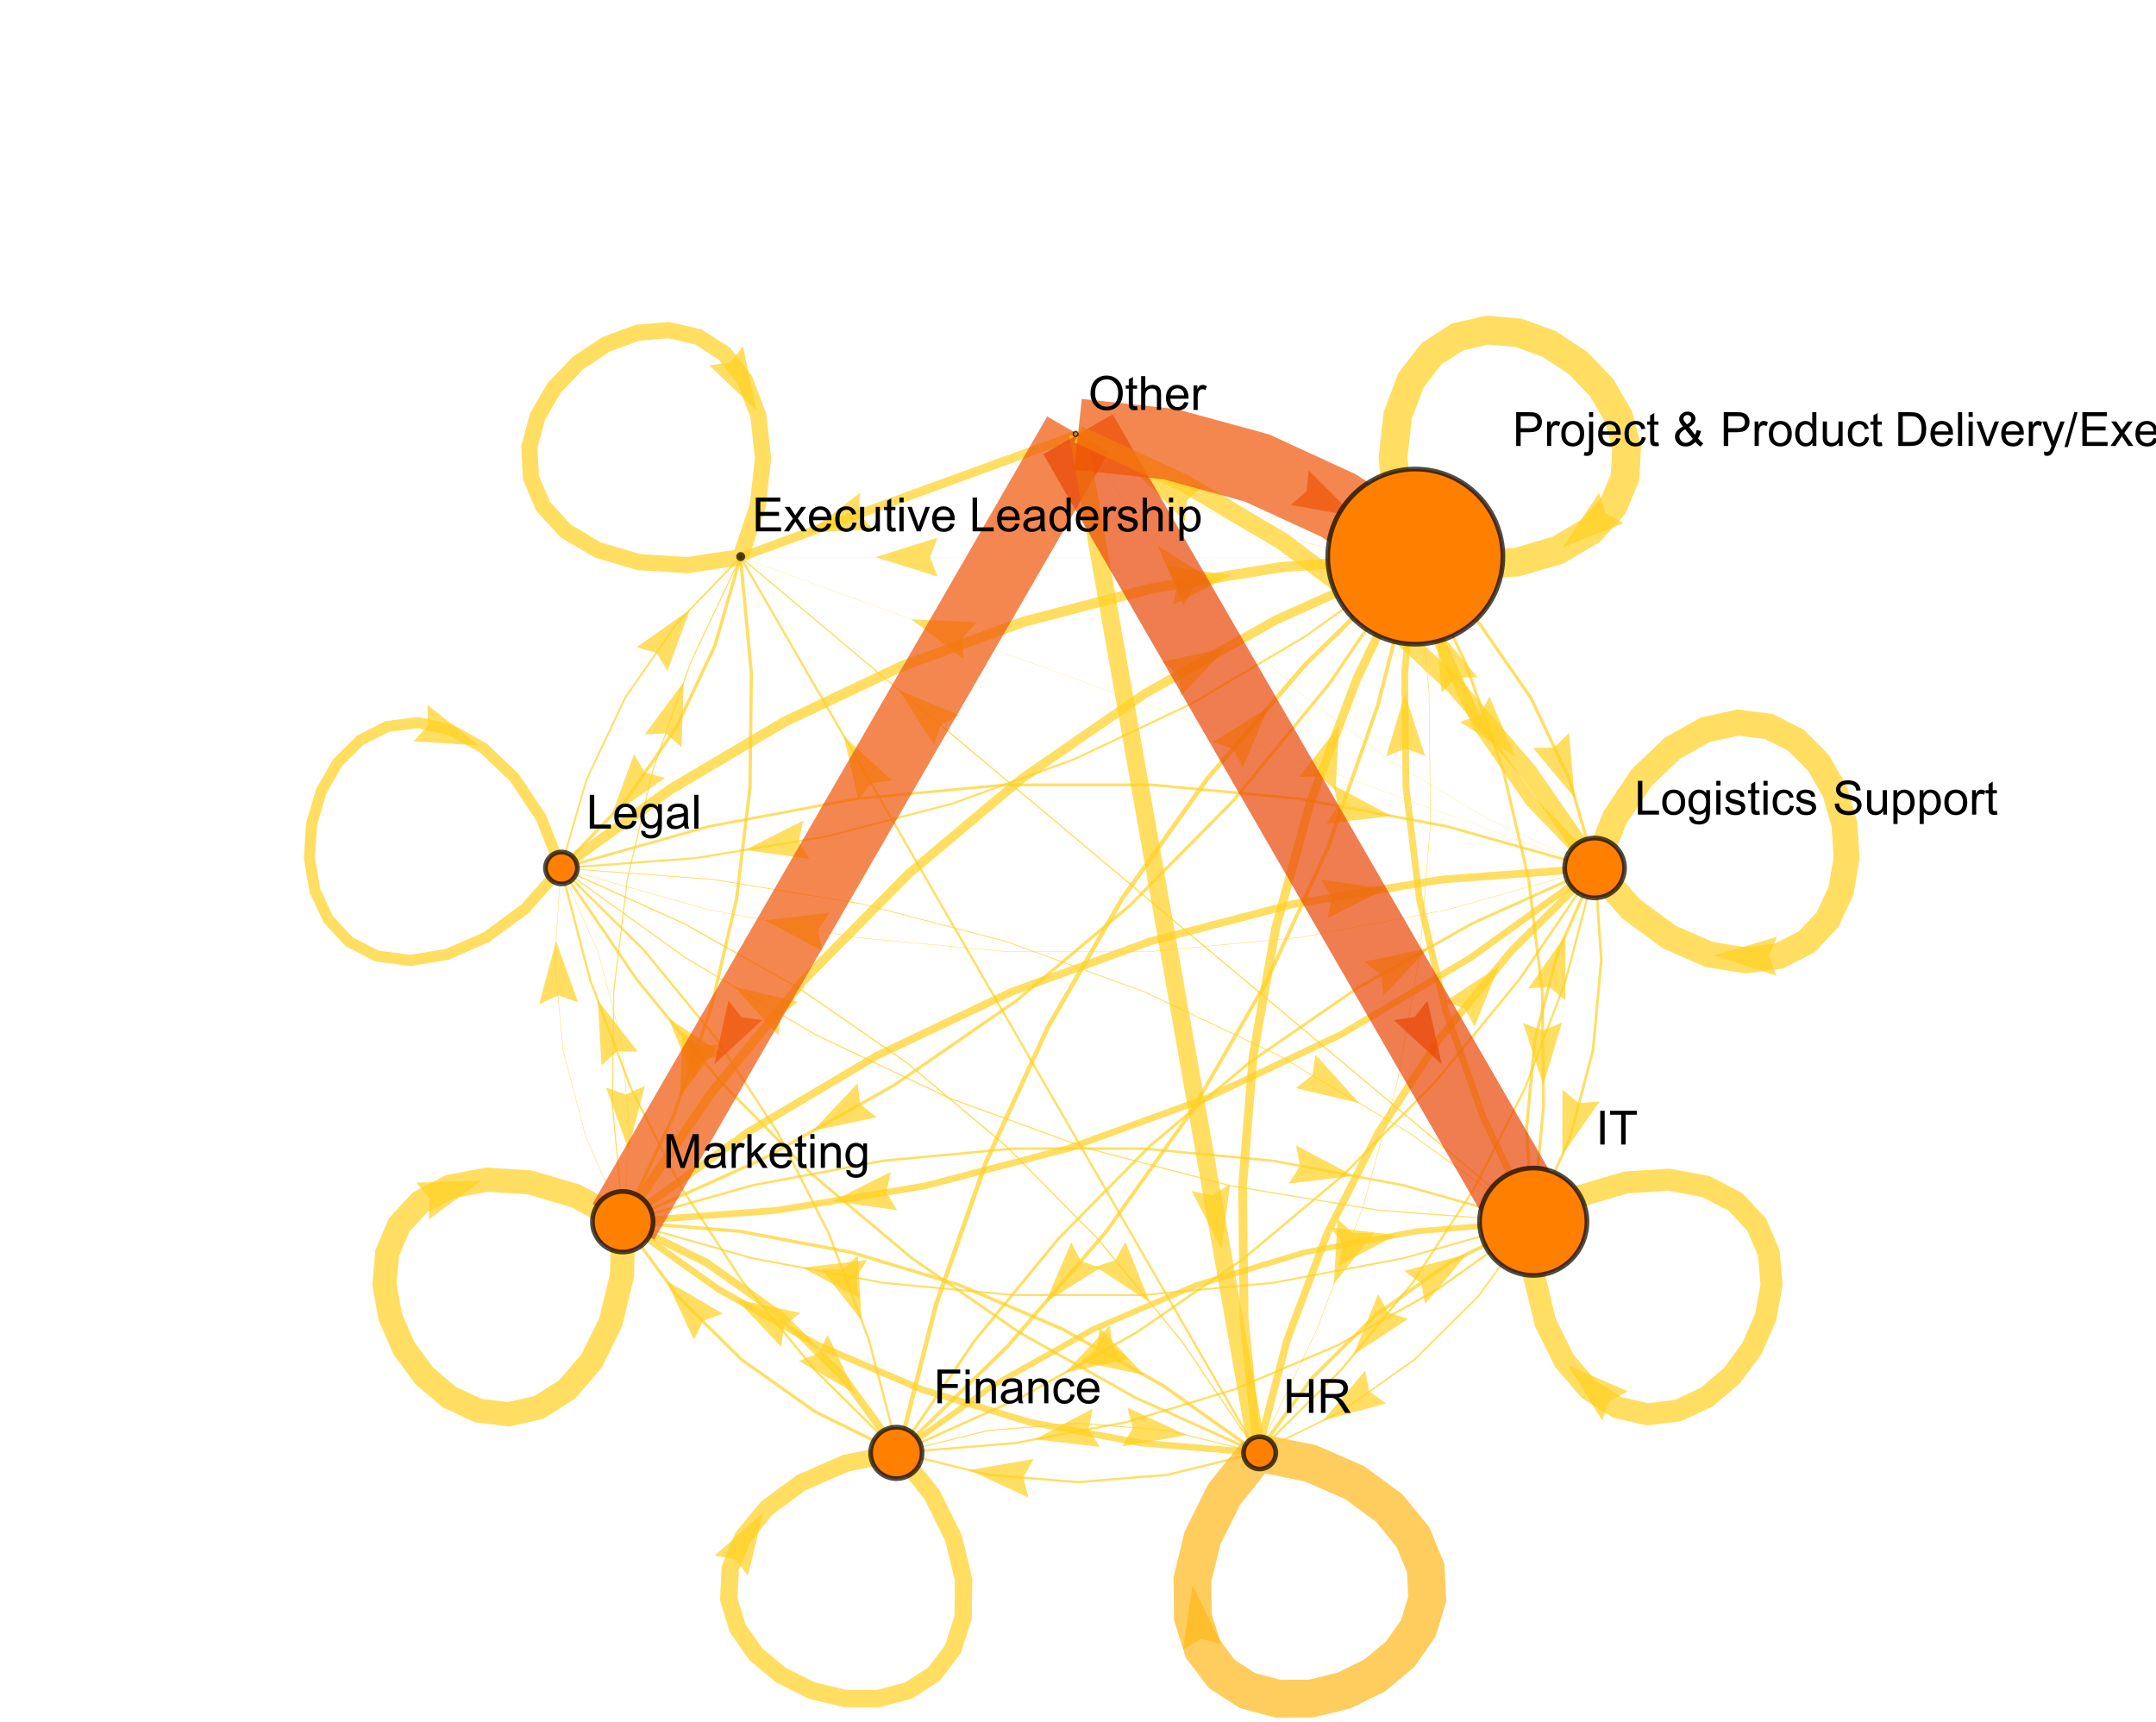<?xml version="1.0" encoding="UTF-8"?>
<svg xmlns="http://www.w3.org/2000/svg" xmlns:xlink="http://www.w3.org/1999/xlink" width="457pt" height="365pt" viewBox="0 0 457 365" version="1.1">
<defs>
<g>
<symbol overflow="visible" id="glyph0-0">
<path style="stroke:none;" d="M 1.25 0 L 1.25 -6.25 L 6.25 -6.25 L 6.25 0 Z M 1.406 -0.156 L 6.094 -0.156 L 6.094 -6.094 L 1.406 -6.094 Z M 1.406 -0.156 "/>
</symbol>
<symbol overflow="visible" id="glyph0-1">
<path style="stroke:none;" d="M 0.789 0 L 0.789 -7.156 L 5.969 -7.156 L 5.969 -6.312 L 1.738 -6.312 L 1.738 -4.121 L 5.699 -4.121 L 5.699 -3.281 L 1.738 -3.281 L 1.738 -0.844 L 6.133 -0.844 L 6.133 0 Z M 0.789 0 "/>
</symbol>
<symbol overflow="visible" id="glyph0-2">
<path style="stroke:none;" d="M 0.074 0 L 1.969 -2.695 L 0.215 -5.188 L 1.312 -5.188 L 2.109 -3.969 C 2.258 -3.734 2.375 -3.543 2.469 -3.391 C 2.609 -3.602 2.742 -3.793 2.867 -3.961 L 3.742 -5.188 L 4.789 -5.188 L 3 -2.742 L 4.926 0 L 3.848 0 L 2.781 -1.609 L 2.5 -2.047 L 1.137 0 Z M 0.074 0 "/>
</symbol>
<symbol overflow="visible" id="glyph0-3">
<path style="stroke:none;" d="M 4.211 -1.672 L 5.117 -1.559 C 4.969 -1.027 4.703 -0.613 4.32 -0.32 C 3.93 -0.027 3.438 0.117 2.836 0.117 C 2.078 0.117 1.477 -0.113 1.031 -0.582 C 0.586 -1.047 0.363 -1.703 0.367 -2.547 C 0.363 -3.418 0.586 -4.098 1.039 -4.582 C 1.484 -5.062 2.07 -5.301 2.789 -5.305 C 3.48 -5.301 4.047 -5.066 4.488 -4.594 C 4.926 -4.121 5.145 -3.457 5.148 -2.602 C 5.145 -2.547 5.141 -2.469 5.141 -2.367 L 1.273 -2.367 C 1.305 -1.797 1.469 -1.359 1.758 -1.059 C 2.047 -0.754 2.406 -0.602 2.844 -0.605 C 3.16 -0.602 3.434 -0.688 3.664 -0.859 C 3.891 -1.027 4.074 -1.297 4.211 -1.672 Z M 1.324 -3.09 L 4.219 -3.09 C 4.18 -3.523 4.066 -3.852 3.887 -4.07 C 3.605 -4.406 3.242 -4.574 2.797 -4.578 C 2.391 -4.574 2.051 -4.441 1.777 -4.172 C 1.5 -3.902 1.352 -3.539 1.324 -3.09 Z M 1.324 -3.09 "/>
</symbol>
<symbol overflow="visible" id="glyph0-4">
<path style="stroke:none;" d="M 4.043 -1.898 L 4.906 -1.789 C 4.809 -1.188 4.566 -0.723 4.18 -0.387 C 3.789 -0.051 3.312 0.117 2.75 0.117 C 2.035 0.117 1.465 -0.113 1.035 -0.578 C 0.602 -1.039 0.387 -1.703 0.391 -2.574 C 0.387 -3.129 0.48 -3.621 0.668 -4.043 C 0.852 -4.461 1.133 -4.773 1.516 -4.988 C 1.895 -5.195 2.309 -5.301 2.754 -5.305 C 3.316 -5.301 3.773 -5.16 4.133 -4.875 C 4.488 -4.59 4.719 -4.184 4.824 -3.664 L 3.969 -3.531 C 3.883 -3.879 3.738 -4.141 3.535 -4.316 C 3.324 -4.488 3.078 -4.574 2.789 -4.578 C 2.344 -4.574 1.98 -4.418 1.707 -4.102 C 1.426 -3.785 1.289 -3.281 1.293 -2.598 C 1.289 -1.898 1.422 -1.395 1.691 -1.078 C 1.957 -0.762 2.305 -0.602 2.738 -0.605 C 3.082 -0.602 3.371 -0.707 3.602 -0.922 C 3.832 -1.133 3.98 -1.461 4.043 -1.898 Z M 4.043 -1.898 "/>
</symbol>
<symbol overflow="visible" id="glyph0-5">
<path style="stroke:none;" d="M 4.059 0 L 4.059 -0.762 C 3.652 -0.176 3.105 0.117 2.414 0.117 C 2.105 0.117 1.816 0.059 1.555 -0.059 C 1.285 -0.176 1.09 -0.32 0.965 -0.5 C 0.836 -0.672 0.746 -0.891 0.695 -1.152 C 0.656 -1.32 0.637 -1.594 0.641 -1.973 L 0.641 -5.188 L 1.52 -5.188 L 1.52 -2.309 C 1.516 -1.848 1.535 -1.539 1.57 -1.383 C 1.625 -1.148 1.742 -0.965 1.922 -0.836 C 2.102 -0.703 2.32 -0.637 2.586 -0.641 C 2.848 -0.637 3.098 -0.707 3.328 -0.844 C 3.559 -0.977 3.723 -1.16 3.82 -1.395 C 3.914 -1.625 3.961 -1.961 3.965 -2.406 L 3.965 -5.188 L 4.844 -5.188 L 4.844 0 Z M 4.059 0 "/>
</symbol>
<symbol overflow="visible" id="glyph0-6">
<path style="stroke:none;" d="M 2.578 -0.785 L 2.703 -0.008 C 2.453 0.047 2.234 0.07 2.039 0.07 C 1.719 0.07 1.469 0.02 1.297 -0.082 C 1.117 -0.184 0.996 -0.316 0.926 -0.48 C 0.855 -0.645 0.82 -0.988 0.82 -1.52 L 0.82 -4.5 L 0.176 -4.5 L 0.176 -5.188 L 0.82 -5.188 L 0.82 -6.469 L 1.695 -6.996 L 1.695 -5.188 L 2.578 -5.188 L 2.578 -4.5 L 1.695 -4.5 L 1.695 -1.469 C 1.691 -1.215 1.707 -1.055 1.742 -0.984 C 1.77 -0.914 1.82 -0.855 1.891 -0.812 C 1.957 -0.77 2.059 -0.75 2.191 -0.75 C 2.289 -0.75 2.418 -0.762 2.578 -0.785 Z M 2.578 -0.785 "/>
</symbol>
<symbol overflow="visible" id="glyph0-7">
<path style="stroke:none;" d="M 0.664 -6.148 L 0.664 -7.156 L 1.543 -7.156 L 1.543 -6.148 Z M 0.664 0 L 0.664 -5.188 L 1.543 -5.188 L 1.543 0 Z M 0.664 0 "/>
</symbol>
<symbol overflow="visible" id="glyph0-8">
<path style="stroke:none;" d="M 2.102 0 L 0.125 -5.188 L 1.055 -5.188 L 2.168 -2.078 C 2.285 -1.742 2.395 -1.395 2.5 -1.035 C 2.574 -1.305 2.684 -1.633 2.828 -2.023 L 3.98 -5.188 L 4.883 -5.188 L 2.922 0 Z M 2.102 0 "/>
</symbol>
<symbol overflow="visible" id="glyph0-9">
<path style="stroke:none;" d="M 0.734 0 L 0.734 -7.156 L 1.68 -7.156 L 1.68 -0.844 L 5.203 -0.844 L 5.203 0 Z M 0.734 0 "/>
</symbol>
<symbol overflow="visible" id="glyph0-10">
<path style="stroke:none;" d="M 4.043 -0.641 C 3.715 -0.359 3.398 -0.164 3.102 -0.055 C 2.797 0.062 2.477 0.117 2.133 0.117 C 1.562 0.117 1.125 -0.02 0.82 -0.301 C 0.512 -0.574 0.355 -0.93 0.359 -1.367 C 0.355 -1.617 0.414 -1.852 0.531 -2.062 C 0.645 -2.273 0.797 -2.441 0.988 -2.566 C 1.172 -2.691 1.383 -2.785 1.621 -2.855 C 1.789 -2.898 2.051 -2.945 2.402 -2.988 C 3.113 -3.074 3.633 -3.172 3.969 -3.289 C 3.969 -3.406 3.973 -3.484 3.977 -3.52 C 3.973 -3.875 3.891 -4.129 3.727 -4.277 C 3.5 -4.473 3.164 -4.57 2.727 -4.574 C 2.309 -4.57 2.004 -4.496 1.809 -4.355 C 1.609 -4.207 1.465 -3.953 1.371 -3.59 L 0.512 -3.707 C 0.586 -4.07 0.715 -4.367 0.898 -4.598 C 1.074 -4.82 1.336 -4.996 1.676 -5.121 C 2.012 -5.242 2.402 -5.301 2.852 -5.305 C 3.293 -5.301 3.652 -5.25 3.93 -5.148 C 4.203 -5.043 4.406 -4.91 4.539 -4.754 C 4.668 -4.59 4.758 -4.391 4.812 -4.156 C 4.84 -4 4.855 -3.73 4.859 -3.344 L 4.859 -2.172 C 4.855 -1.352 4.875 -0.836 4.914 -0.621 C 4.949 -0.402 5.023 -0.195 5.137 0 L 4.219 0 C 4.125 -0.18 4.066 -0.391 4.043 -0.641 Z M 3.969 -2.602 C 3.648 -2.469 3.172 -2.355 2.535 -2.27 C 2.172 -2.215 1.914 -2.156 1.766 -2.094 C 1.613 -2.023 1.5 -1.93 1.418 -1.809 C 1.336 -1.68 1.293 -1.539 1.297 -1.391 C 1.293 -1.152 1.383 -0.957 1.562 -0.805 C 1.738 -0.645 2 -0.566 2.344 -0.57 C 2.68 -0.566 2.98 -0.641 3.246 -0.793 C 3.508 -0.938 3.699 -1.141 3.828 -1.402 C 3.918 -1.598 3.965 -1.891 3.969 -2.281 Z M 3.969 -2.602 "/>
</symbol>
<symbol overflow="visible" id="glyph0-11">
<path style="stroke:none;" d="M 4.023 0 L 4.023 -0.656 C 3.691 -0.141 3.207 0.117 2.574 0.117 C 2.156 0.117 1.777 0.004 1.434 -0.223 C 1.086 -0.449 0.816 -0.766 0.629 -1.18 C 0.434 -1.586 0.34 -2.055 0.344 -2.586 C 0.34 -3.102 0.426 -3.574 0.602 -3.996 C 0.77 -4.418 1.027 -4.738 1.375 -4.965 C 1.719 -5.188 2.105 -5.301 2.535 -5.305 C 2.844 -5.301 3.121 -5.234 3.367 -5.105 C 3.609 -4.969 3.809 -4.797 3.965 -4.59 L 3.965 -7.156 L 4.84 -7.156 L 4.84 0 Z M 1.246 -2.586 C 1.242 -1.922 1.383 -1.426 1.664 -1.098 C 1.945 -0.766 2.273 -0.602 2.656 -0.605 C 3.039 -0.602 3.367 -0.758 3.637 -1.074 C 3.902 -1.387 4.035 -1.867 4.039 -2.516 C 4.035 -3.219 3.898 -3.738 3.629 -4.074 C 3.352 -4.402 3.016 -4.57 2.617 -4.574 C 2.223 -4.57 1.895 -4.41 1.637 -4.094 C 1.371 -3.773 1.242 -3.27 1.246 -2.586 Z M 1.246 -2.586 "/>
</symbol>
<symbol overflow="visible" id="glyph0-12">
<path style="stroke:none;" d="M 0.648 0 L 0.648 -5.188 L 1.441 -5.188 L 1.441 -4.398 C 1.641 -4.766 1.824 -5.008 2 -5.129 C 2.168 -5.242 2.355 -5.301 2.562 -5.305 C 2.855 -5.301 3.16 -5.207 3.469 -5.02 L 3.164 -4.203 C 2.949 -4.328 2.734 -4.395 2.52 -4.395 C 2.324 -4.395 2.148 -4.336 2 -4.219 C 1.844 -4.102 1.738 -3.941 1.676 -3.742 C 1.574 -3.426 1.523 -3.082 1.527 -2.715 L 1.527 0 Z M 0.648 0 "/>
</symbol>
<symbol overflow="visible" id="glyph0-13">
<path style="stroke:none;" d="M 0.309 -1.547 L 1.176 -1.684 C 1.223 -1.332 1.359 -1.066 1.582 -0.883 C 1.805 -0.695 2.117 -0.602 2.52 -0.605 C 2.922 -0.602 3.219 -0.684 3.418 -0.852 C 3.609 -1.012 3.707 -1.207 3.711 -1.43 C 3.707 -1.625 3.621 -1.781 3.453 -1.898 C 3.328 -1.977 3.031 -2.074 2.555 -2.195 C 1.906 -2.355 1.457 -2.496 1.211 -2.617 C 0.961 -2.734 0.773 -2.898 0.645 -3.113 C 0.516 -3.32 0.449 -3.555 0.453 -3.809 C 0.449 -4.039 0.504 -4.25 0.613 -4.449 C 0.719 -4.645 0.863 -4.809 1.047 -4.941 C 1.18 -5.039 1.363 -5.125 1.602 -5.199 C 1.836 -5.266 2.09 -5.301 2.363 -5.305 C 2.766 -5.301 3.125 -5.242 3.434 -5.129 C 3.742 -5.008 3.969 -4.852 4.117 -4.652 C 4.262 -4.449 4.363 -4.18 4.418 -3.848 L 3.559 -3.73 C 3.516 -3.996 3.402 -4.203 3.219 -4.355 C 3.027 -4.5 2.766 -4.574 2.426 -4.578 C 2.02 -4.574 1.73 -4.508 1.562 -4.379 C 1.387 -4.242 1.301 -4.086 1.305 -3.91 C 1.301 -3.793 1.336 -3.691 1.41 -3.602 C 1.48 -3.504 1.594 -3.426 1.75 -3.367 C 1.832 -3.332 2.09 -3.258 2.523 -3.145 C 3.145 -2.977 3.578 -2.84 3.824 -2.734 C 4.07 -2.629 4.262 -2.477 4.402 -2.273 C 4.539 -2.07 4.609 -1.82 4.613 -1.523 C 4.609 -1.23 4.523 -0.953 4.355 -0.695 C 4.184 -0.434 3.938 -0.234 3.617 -0.094 C 3.289 0.047 2.926 0.117 2.523 0.117 C 1.848 0.117 1.336 -0.02 0.984 -0.301 C 0.629 -0.578 0.402 -0.996 0.309 -1.547 Z M 0.309 -1.547 "/>
</symbol>
<symbol overflow="visible" id="glyph0-14">
<path style="stroke:none;" d="M 0.66 0 L 0.66 -7.156 L 1.539 -7.156 L 1.539 -4.59 C 1.945 -5.062 2.461 -5.301 3.09 -5.305 C 3.473 -5.301 3.809 -5.227 4.09 -5.074 C 4.371 -4.922 4.574 -4.711 4.699 -4.445 C 4.82 -4.176 4.879 -3.789 4.883 -3.285 L 4.883 0 L 4.004 0 L 4.004 -3.285 C 4 -3.723 3.906 -4.043 3.719 -4.246 C 3.527 -4.445 3.258 -4.547 2.91 -4.547 C 2.648 -4.547 2.402 -4.477 2.176 -4.344 C 1.941 -4.203 1.777 -4.02 1.684 -3.793 C 1.582 -3.559 1.535 -3.242 1.539 -2.836 L 1.539 0 Z M 0.66 0 "/>
</symbol>
<symbol overflow="visible" id="glyph0-15">
<path style="stroke:none;" d="M 0.66 1.988 L 0.66 -5.188 L 1.461 -5.188 L 1.461 -4.512 C 1.645 -4.773 1.859 -4.969 2.098 -5.105 C 2.336 -5.234 2.625 -5.301 2.965 -5.305 C 3.406 -5.301 3.797 -5.188 4.137 -4.961 C 4.473 -4.73 4.727 -4.41 4.902 -3.996 C 5.07 -3.582 5.156 -3.125 5.16 -2.633 C 5.156 -2.098 5.062 -1.621 4.875 -1.199 C 4.684 -0.773 4.406 -0.449 4.043 -0.223 C 3.68 0.004 3.297 0.117 2.898 0.117 C 2.605 0.117 2.344 0.059 2.109 -0.066 C 1.875 -0.188 1.684 -0.348 1.539 -0.539 L 1.539 1.988 Z M 1.453 -2.562 C 1.453 -1.891 1.586 -1.398 1.859 -1.082 C 2.125 -0.762 2.453 -0.602 2.844 -0.605 C 3.23 -0.602 3.566 -0.77 3.844 -1.102 C 4.121 -1.43 4.258 -1.941 4.262 -2.637 C 4.258 -3.297 4.121 -3.789 3.852 -4.121 C 3.578 -4.445 3.258 -4.609 2.883 -4.613 C 2.508 -4.609 2.176 -4.434 1.887 -4.086 C 1.598 -3.734 1.453 -3.227 1.453 -2.562 Z M 1.453 -2.562 "/>
</symbol>
<symbol overflow="visible" id="glyph0-16">
<path style="stroke:none;" d="M 0.5 0.43 L 1.352 0.555 C 1.387 0.816 1.484 1.008 1.648 1.133 C 1.863 1.289 2.164 1.371 2.543 1.375 C 2.949 1.371 3.262 1.289 3.488 1.133 C 3.707 0.969 3.859 0.742 3.938 0.449 C 3.98 0.266 4 -0.109 4 -0.68 C 3.613 -0.227 3.133 0 2.562 0 C 1.844 0 1.293 -0.254 0.906 -0.77 C 0.512 -1.281 0.316 -1.898 0.32 -2.621 C 0.316 -3.113 0.406 -3.57 0.59 -3.988 C 0.766 -4.406 1.023 -4.73 1.367 -4.961 C 1.703 -5.188 2.105 -5.301 2.57 -5.305 C 3.176 -5.301 3.68 -5.055 4.082 -4.562 L 4.082 -5.188 L 4.891 -5.188 L 4.891 -0.703 C 4.887 0.102 4.805 0.672 4.645 1.012 C 4.477 1.348 4.215 1.613 3.863 1.812 C 3.504 2.004 3.066 2.102 2.547 2.105 C 1.926 2.102 1.426 1.965 1.047 1.688 C 0.664 1.406 0.48 0.984 0.5 0.43 Z M 1.227 -2.688 C 1.223 -2.004 1.359 -1.508 1.629 -1.195 C 1.898 -0.883 2.238 -0.727 2.648 -0.727 C 3.047 -0.727 3.383 -0.879 3.66 -1.191 C 3.93 -1.5 4.066 -1.988 4.07 -2.656 C 4.066 -3.289 3.926 -3.77 3.648 -4.09 C 3.363 -4.41 3.023 -4.57 2.633 -4.574 C 2.238 -4.57 1.906 -4.41 1.637 -4.098 C 1.359 -3.777 1.223 -3.309 1.227 -2.688 Z M 1.227 -2.688 "/>
</symbol>
<symbol overflow="visible" id="glyph0-17">
<path style="stroke:none;" d="M 0.641 0 L 0.641 -7.156 L 1.52 -7.156 L 1.52 0 Z M 0.641 0 "/>
</symbol>
<symbol overflow="visible" id="glyph0-18">
<path style="stroke:none;" d="M 0.742 0 L 0.742 -7.156 L 2.168 -7.156 L 3.863 -2.09 C 4.016 -1.617 4.129 -1.266 4.203 -1.031 C 4.281 -1.289 4.41 -1.672 4.586 -2.18 L 6.297 -7.156 L 7.574 -7.156 L 7.574 0 L 6.66 0 L 6.66 -5.992 L 4.578 0 L 3.727 0 L 1.656 -6.094 L 1.656 0 Z M 0.742 0 "/>
</symbol>
<symbol overflow="visible" id="glyph0-19">
<path style="stroke:none;" d="M 0.664 0 L 0.664 -7.156 L 1.543 -7.156 L 1.543 -3.078 L 3.625 -5.188 L 4.762 -5.188 L 2.777 -3.262 L 4.961 0 L 3.875 0 L 2.164 -2.652 L 1.543 -2.055 L 1.543 0 Z M 0.664 0 "/>
</symbol>
<symbol overflow="visible" id="glyph0-20">
<path style="stroke:none;" d="M 0.66 0 L 0.66 -5.188 L 1.449 -5.188 L 1.449 -4.449 C 1.828 -5.016 2.379 -5.301 3.102 -5.305 C 3.41 -5.301 3.699 -5.246 3.961 -5.133 C 4.223 -5.02 4.418 -4.871 4.551 -4.691 C 4.68 -4.508 4.77 -4.293 4.824 -4.043 C 4.855 -3.879 4.875 -3.594 4.875 -3.188 L 4.875 0 L 3.992 0 L 3.992 -3.156 C 3.988 -3.512 3.957 -3.777 3.891 -3.957 C 3.82 -4.129 3.699 -4.27 3.527 -4.379 C 3.352 -4.48 3.145 -4.535 2.914 -4.539 C 2.535 -4.535 2.215 -4.418 1.945 -4.184 C 1.672 -3.945 1.535 -3.492 1.539 -2.832 L 1.539 0 Z M 0.66 0 "/>
</symbol>
<symbol overflow="visible" id="glyph0-21">
<path style="stroke:none;" d="M 0.82 0 L 0.82 -7.156 L 5.648 -7.156 L 5.648 -6.312 L 1.766 -6.312 L 1.766 -4.098 L 5.125 -4.098 L 5.125 -3.25 L 1.766 -3.25 L 1.766 0 Z M 0.82 0 "/>
</symbol>
<symbol overflow="visible" id="glyph0-22">
<path style="stroke:none;" d="M 0.801 0 L 0.801 -7.156 L 1.75 -7.156 L 1.75 -4.219 L 5.469 -4.219 L 5.469 -7.156 L 6.414 -7.156 L 6.414 0 L 5.469 0 L 5.469 -3.375 L 1.75 -3.375 L 1.75 0 Z M 0.801 0 "/>
</symbol>
<symbol overflow="visible" id="glyph0-23">
<path style="stroke:none;" d="M 0.785 0 L 0.785 -7.156 L 3.961 -7.156 C 4.598 -7.152 5.082 -7.09 5.414 -6.965 C 5.746 -6.836 6.012 -6.609 6.211 -6.285 C 6.406 -5.957 6.504 -5.598 6.508 -5.203 C 6.504 -4.695 6.34 -4.266 6.016 -3.922 C 5.684 -3.57 5.176 -3.352 4.492 -3.258 C 4.738 -3.137 4.93 -3.016 5.062 -2.898 C 5.336 -2.645 5.598 -2.328 5.852 -1.949 L 7.094 0 L 5.902 0 L 4.957 -1.488 C 4.676 -1.918 4.445 -2.246 4.27 -2.473 C 4.09 -2.699 3.93 -2.859 3.789 -2.953 C 3.645 -3.043 3.5 -3.105 3.359 -3.145 C 3.25 -3.164 3.074 -3.176 2.832 -3.18 L 1.734 -3.18 L 1.734 0 Z M 1.734 -4 L 3.77 -4 C 4.199 -3.996 4.539 -4.039 4.785 -4.133 C 5.027 -4.219 5.211 -4.363 5.34 -4.562 C 5.465 -4.758 5.531 -4.973 5.531 -5.203 C 5.531 -5.539 5.406 -5.816 5.164 -6.039 C 4.914 -6.254 4.527 -6.363 4 -6.367 L 1.734 -6.367 Z M 1.734 -4 "/>
</symbol>
<symbol overflow="visible" id="glyph0-24">
<path style="stroke:none;" d="M 0.934 0 L 0.934 -7.156 L 1.879 -7.156 L 1.879 0 Z M 0.934 0 "/>
</symbol>
<symbol overflow="visible" id="glyph0-25">
<path style="stroke:none;" d="M 2.594 0 L 2.594 -6.312 L 0.234 -6.312 L 0.234 -7.156 L 5.906 -7.156 L 5.906 -6.312 L 3.539 -6.312 L 3.539 0 Z M 2.594 0 "/>
</symbol>
<symbol overflow="visible" id="glyph0-26">
<path style="stroke:none;" d="M 0.332 -2.594 C 0.328 -3.551 0.594 -4.262 1.133 -4.727 C 1.574 -5.109 2.121 -5.301 2.766 -5.305 C 3.477 -5.301 4.059 -5.066 4.512 -4.602 C 4.965 -4.133 5.191 -3.488 5.191 -2.664 C 5.191 -1.996 5.09 -1.473 4.891 -1.09 C 4.688 -0.707 4.395 -0.41 4.016 -0.199 C 3.629 0.012 3.215 0.117 2.766 0.117 C 2.039 0.117 1.449 -0.113 1.004 -0.582 C 0.551 -1.043 0.328 -1.715 0.332 -2.594 Z M 1.234 -2.594 C 1.23 -1.926 1.375 -1.43 1.668 -1.102 C 1.957 -0.77 2.324 -0.602 2.766 -0.605 C 3.199 -0.602 3.559 -0.77 3.852 -1.102 C 4.141 -1.434 4.289 -1.938 4.289 -2.621 C 4.289 -3.262 4.141 -3.75 3.852 -4.078 C 3.555 -4.406 3.195 -4.57 2.766 -4.574 C 2.324 -4.57 1.957 -4.406 1.668 -4.082 C 1.375 -3.75 1.23 -3.254 1.234 -2.594 Z M 1.234 -2.594 "/>
</symbol>
<symbol overflow="visible" id="glyph0-27">
<path style="stroke:none;" d="M 0.449 -2.301 L 1.344 -2.379 C 1.383 -2.02 1.48 -1.723 1.637 -1.496 C 1.789 -1.262 2.031 -1.078 2.359 -0.938 C 2.684 -0.797 3.051 -0.727 3.457 -0.727 C 3.816 -0.727 4.133 -0.777 4.414 -0.887 C 4.688 -0.992 4.895 -1.141 5.031 -1.328 C 5.164 -1.512 5.23 -1.719 5.234 -1.945 C 5.23 -2.168 5.168 -2.363 5.039 -2.531 C 4.906 -2.695 4.691 -2.836 4.395 -2.953 C 4.199 -3.027 3.773 -3.141 3.117 -3.301 C 2.461 -3.457 2 -3.609 1.738 -3.75 C 1.395 -3.93 1.141 -4.148 0.973 -4.414 C 0.805 -4.676 0.719 -4.977 0.723 -5.309 C 0.719 -5.668 0.82 -6.004 1.027 -6.32 C 1.23 -6.633 1.531 -6.871 1.926 -7.035 C 2.32 -7.195 2.758 -7.277 3.242 -7.281 C 3.77 -7.277 4.238 -7.191 4.645 -7.023 C 5.047 -6.848 5.359 -6.598 5.578 -6.27 C 5.797 -5.938 5.914 -5.559 5.934 -5.141 L 5.023 -5.074 C 4.973 -5.523 4.809 -5.863 4.527 -6.098 C 4.242 -6.328 3.828 -6.445 3.281 -6.445 C 2.707 -6.445 2.289 -6.34 2.027 -6.129 C 1.766 -5.918 1.633 -5.664 1.637 -5.371 C 1.633 -5.109 1.727 -4.898 1.914 -4.734 C 2.094 -4.57 2.57 -4.398 3.34 -4.227 C 4.109 -4.047 4.637 -3.895 4.926 -3.77 C 5.34 -3.574 5.648 -3.332 5.848 -3.039 C 6.047 -2.742 6.145 -2.402 6.148 -2.023 C 6.145 -1.637 6.035 -1.277 5.82 -0.941 C 5.598 -0.602 5.285 -0.34 4.879 -0.156 C 4.469 0.027 4.008 0.117 3.5 0.121 C 2.852 0.117 2.309 0.027 1.871 -0.16 C 1.43 -0.348 1.086 -0.633 0.84 -1.012 C 0.59 -1.391 0.461 -1.82 0.449 -2.301 Z M 0.449 -2.301 "/>
</symbol>
<symbol overflow="visible" id="glyph0-28">
<path style="stroke:none;" d="M 0.773 0 L 0.773 -7.156 L 3.473 -7.156 C 3.945 -7.152 4.309 -7.133 4.562 -7.09 C 4.91 -7.027 5.203 -6.914 5.441 -6.754 C 5.68 -6.586 5.871 -6.355 6.016 -6.062 C 6.16 -5.766 6.234 -5.441 6.234 -5.086 C 6.234 -4.477 6.039 -3.961 5.652 -3.543 C 5.266 -3.117 4.566 -2.906 3.555 -2.91 L 1.719 -2.91 L 1.719 0 Z M 1.719 -3.754 L 3.57 -3.754 C 4.18 -3.75 4.613 -3.863 4.871 -4.094 C 5.125 -4.32 5.254 -4.641 5.258 -5.059 C 5.254 -5.355 5.18 -5.613 5.031 -5.828 C 4.879 -6.039 4.68 -6.18 4.434 -6.25 C 4.273 -6.289 3.98 -6.309 3.551 -6.312 L 1.719 -6.312 Z M 1.719 -3.754 "/>
</symbol>
<symbol overflow="visible" id="glyph0-29">
<path style="stroke:none;" d="M 0.656 -6.137 L 0.656 -7.156 L 1.531 -7.156 L 1.531 -6.137 Z M -0.461 2.012 L -0.293 1.266 C -0.117 1.309 0.02 1.328 0.121 1.332 C 0.297 1.328 0.43 1.27 0.523 1.152 C 0.609 1.031 0.656 0.734 0.656 0.266 L 0.656 -5.188 L 1.531 -5.188 L 1.531 0.281 C 1.527 0.922 1.445 1.367 1.285 1.617 C 1.07 1.941 0.719 2.102 0.23 2.105 C -0.008 2.102 -0.234 2.07 -0.461 2.012 Z M -0.461 2.012 "/>
</symbol>
<symbol overflow="visible" id="glyph0-30">
<path style="stroke:none;" d="M 4.75 -0.844 C 4.457 -0.52 4.141 -0.277 3.801 -0.117 C 3.457 0.039 3.09 0.117 2.695 0.121 C 1.961 0.117 1.379 -0.129 0.953 -0.621 C 0.602 -1.023 0.426 -1.473 0.43 -1.973 C 0.426 -2.414 0.57 -2.812 0.855 -3.172 C 1.141 -3.523 1.566 -3.836 2.133 -4.109 C 1.809 -4.477 1.594 -4.777 1.488 -5.012 C 1.379 -5.238 1.324 -5.465 1.328 -5.684 C 1.324 -6.113 1.492 -6.484 1.832 -6.805 C 2.168 -7.117 2.594 -7.277 3.105 -7.281 C 3.59 -7.277 3.988 -7.129 4.301 -6.832 C 4.613 -6.531 4.77 -6.168 4.77 -5.75 C 4.77 -5.066 4.316 -4.488 3.418 -4.008 L 4.703 -2.375 C 4.848 -2.656 4.961 -2.988 5.043 -3.367 L 5.957 -3.172 C 5.797 -2.543 5.586 -2.031 5.32 -1.633 C 5.648 -1.191 6.02 -0.824 6.441 -0.531 L 5.852 0.164 C 5.492 -0.062 5.125 -0.398 4.75 -0.844 Z M 2.965 -4.574 C 3.344 -4.797 3.59 -4.996 3.703 -5.168 C 3.812 -5.336 3.867 -5.52 3.871 -5.727 C 3.867 -5.969 3.789 -6.168 3.637 -6.324 C 3.48 -6.477 3.289 -6.555 3.062 -6.559 C 2.82 -6.555 2.621 -6.48 2.465 -6.328 C 2.305 -6.172 2.227 -5.984 2.23 -5.766 C 2.227 -5.656 2.254 -5.539 2.316 -5.418 C 2.371 -5.293 2.457 -5.164 2.574 -5.031 Z M 4.199 -1.539 L 2.586 -3.535 C 2.109 -3.246 1.789 -2.984 1.625 -2.746 C 1.453 -2.5 1.371 -2.262 1.375 -2.027 C 1.371 -1.738 1.488 -1.438 1.723 -1.125 C 1.953 -0.812 2.277 -0.656 2.703 -0.656 C 2.965 -0.656 3.238 -0.738 3.523 -0.902 C 3.801 -1.066 4.027 -1.277 4.199 -1.539 Z M 4.199 -1.539 "/>
</symbol>
<symbol overflow="visible" id="glyph0-31">
<path style="stroke:none;" d="M 0.773 0 L 0.773 -7.156 L 3.238 -7.156 C 3.789 -7.152 4.215 -7.121 4.512 -7.055 C 4.918 -6.961 5.266 -6.789 5.562 -6.543 C 5.938 -6.219 6.219 -5.809 6.406 -5.316 C 6.59 -4.816 6.684 -4.25 6.688 -3.617 C 6.684 -3.07 6.621 -2.59 6.496 -2.172 C 6.367 -1.75 6.203 -1.402 6.008 -1.129 C 5.805 -0.852 5.59 -0.637 5.355 -0.48 C 5.121 -0.32 4.836 -0.199 4.504 -0.121 C 4.168 -0.039 3.785 0 3.355 0 Z M 1.719 -0.844 L 3.246 -0.844 C 3.715 -0.844 4.082 -0.887 4.355 -0.977 C 4.621 -1.062 4.836 -1.188 5 -1.348 C 5.219 -1.57 5.395 -1.871 5.523 -2.25 C 5.645 -2.629 5.707 -3.09 5.711 -3.633 C 5.707 -4.383 5.586 -4.957 5.344 -5.359 C 5.098 -5.758 4.797 -6.027 4.449 -6.168 C 4.191 -6.262 3.785 -6.309 3.223 -6.312 L 1.719 -6.312 Z M 1.719 -0.844 "/>
</symbol>
<symbol overflow="visible" id="glyph0-32">
<path style="stroke:none;" d="M 0.621 1.996 L 0.523 1.172 C 0.711 1.223 0.879 1.246 1.023 1.25 C 1.219 1.246 1.375 1.215 1.496 1.152 C 1.609 1.086 1.707 0.996 1.781 0.879 C 1.836 0.789 1.926 0.57 2.051 0.227 C 2.066 0.176 2.09 0.102 2.129 0.008 L 0.16 -5.188 L 1.109 -5.188 L 2.188 -2.184 C 2.324 -1.797 2.449 -1.395 2.562 -0.98 C 2.66 -1.379 2.781 -1.773 2.926 -2.164 L 4.031 -5.188 L 4.914 -5.188 L 2.938 0.086 C 2.723 0.652 2.559 1.047 2.445 1.266 C 2.285 1.555 2.105 1.766 1.906 1.902 C 1.703 2.035 1.465 2.102 1.188 2.105 C 1.016 2.102 0.828 2.066 0.621 1.996 Z M 0.621 1.996 "/>
</symbol>
<symbol overflow="visible" id="glyph0-33">
<path style="stroke:none;" d="M 0.484 -3.484 C 0.48 -4.672 0.801 -5.602 1.441 -6.277 C 2.078 -6.945 2.898 -7.281 3.91 -7.285 C 4.566 -7.281 5.164 -7.125 5.695 -6.809 C 6.227 -6.492 6.629 -6.051 6.91 -5.488 C 7.184 -4.922 7.324 -4.281 7.328 -3.57 C 7.324 -2.84 7.176 -2.191 6.887 -1.621 C 6.59 -1.047 6.176 -0.613 5.645 -0.32 C 5.105 -0.027 4.527 0.117 3.906 0.121 C 3.23 0.117 2.629 -0.043 2.098 -0.367 C 1.566 -0.691 1.164 -1.137 0.895 -1.699 C 0.617 -2.262 0.48 -2.855 0.484 -3.484 Z M 1.461 -3.473 C 1.457 -2.609 1.691 -1.93 2.156 -1.434 C 2.617 -0.934 3.199 -0.684 3.902 -0.688 C 4.613 -0.684 5.199 -0.934 5.66 -1.438 C 6.121 -1.938 6.352 -2.652 6.352 -3.574 C 6.352 -4.156 6.25 -4.664 6.055 -5.098 C 5.855 -5.531 5.57 -5.867 5.191 -6.109 C 4.812 -6.348 4.387 -6.469 3.914 -6.469 C 3.242 -6.469 2.664 -6.238 2.184 -5.777 C 1.699 -5.316 1.457 -4.547 1.461 -3.473 Z M 1.461 -3.473 "/>
</symbol>
<symbol overflow="visible" id="glyph1-0">
<path style="stroke:none;" d="M 0.625 0 L 0.625 -8 L 4.375 -8 L 4.375 0 Z M 1.25 -0.625 L 3.75 -0.625 L 3.75 -7.375 L 1.25 -7.375 Z M 1.25 -0.625 "/>
</symbol>
<symbol overflow="visible" id="glyph1-1">
<path style="stroke:none;" d="M 2.777 -7.156 L 0.707 0.238 L 0 0.238 L 2.07 -7.156 Z M 2.777 -7.156 "/>
</symbol>
</g>
</defs>
<g id="surface42">
<path style="fill:none;stroke-width:3.427;stroke-linecap:butt;stroke-linejoin:miter;stroke:rgb(99.998%,82.011%,12.695%);stroke-opacity:0.7;stroke-miterlimit:3.25;" d="M 156.961 118.105 L 145.676 119.812 L 135.465 119.168 L 126.742 116.613 L 119.867 112.531 L 115.094 107.281 L 112.543 101.23 L 112.207 94.762 L 113.938 88.289 L 117.473 82.227 L 122.465 76.992 L 128.484 72.988 L 135.066 70.555 L 141.746 69.977 L 148.055 71.434 L 153.57 74.992 L 157.914 80.605 L 160.738 88.086 L 161.738 97.121 L 160.602 107.289 L 156.961 118.105 "/>
<path style=" stroke:none;fill-rule:evenodd;fill:rgb(99.998%,82.011%,12.695%);fill-opacity:0.7;" d="M 150.305 77.434 L 154.711 76.875 L 157.516 73.434 L 160.316 86.969 Z M 150.305 77.434 "/>
<path style="fill:none;stroke-width:0.685;stroke-linecap:butt;stroke-linejoin:miter;stroke:rgb(99.998%,82.011%,12.695%);stroke-opacity:0.7;stroke-miterlimit:3.25;" d="M 156.961 118.105 L 151.512 136.934 L 143.348 154.199 L 132.477 169.902 L 118.895 184.035 "/>
<path style=" stroke:none;fill-rule:evenodd;fill:rgb(99.998%,82.011%,12.695%);fill-opacity:0.7;" d="M 134.395 159.898 L 136.656 163.719 L 140.934 164.926 L 129.621 172.875 Z M 134.395 159.898 "/>
<path style="fill:none;stroke-width:0.685;stroke-linecap:butt;stroke-linejoin:miter;stroke:rgb(99.998%,82.011%,12.695%);stroke-opacity:0.7;stroke-miterlimit:3.25;" d="M 156.961 118.105 L 159.258 142.723 L 158.977 166.891 L 156.125 190.602 L 150.695 213.855 L 142.691 236.66 L 132.117 259.008 "/>
<path style=" stroke:none;fill-rule:evenodd;fill:rgb(99.998%,82.011%,12.695%);fill-opacity:0.7;" d="M 144.625 218.707 L 147.969 221.629 L 152.406 221.438 L 144.145 232.523 Z M 144.625 218.707 "/>
<path style="fill:none;stroke-width:0.377;stroke-linecap:butt;stroke-linejoin:miter;stroke:rgb(99.998%,82.011%,12.695%);stroke-opacity:0.7;stroke-miterlimit:3.25;" d="M 118.895 184.035 L 124.348 165.207 L 132.508 147.941 L 143.379 132.242 L 156.961 118.105 "/>
<path style=" stroke:none;fill-rule:evenodd;fill:rgb(99.998%,82.011%,12.695%);fill-opacity:0.7;" d="M 141.465 142.242 L 139.199 138.422 L 134.926 137.215 L 146.234 129.266 Z M 141.465 142.242 "/>
<path style="fill:none;stroke-width:2.356;stroke-linecap:butt;stroke-linejoin:miter;stroke:rgb(99.998%,82.011%,12.695%);stroke-opacity:0.7;stroke-miterlimit:3.25;" d="M 118.895 184.035 L 111.352 192.598 L 103.109 198.668 L 94.789 202.316 L 86.898 203.609 L 79.867 202.656 L 74.023 199.66 L 69.605 194.922 L 66.77 188.852 L 65.586 181.934 L 66.043 174.715 L 68.078 167.777 L 71.562 161.684 L 76.305 156.949 L 82.074 154.008 L 88.59 153.188 L 95.523 154.699 L 102.492 158.613 L 109.066 164.887 L 114.734 173.41 L 118.895 184.035 "/>
<path style=" stroke:none;fill-rule:evenodd;fill:rgb(99.998%,82.011%,12.695%);fill-opacity:0.7;" d="M 87.656 157.156 L 90.672 153.898 L 90.605 149.457 L 101.453 158.027 Z M 87.656 157.156 "/>
<path style="fill:none;stroke-width:0.094;stroke-linecap:butt;stroke-linejoin:miter;stroke:rgb(99.998%,82.011%,12.695%);stroke-opacity:0.7;stroke-miterlimit:3.25;" d="M 118.895 184.035 L 126.824 201.965 L 131.672 220.438 L 133.434 239.449 L 132.117 259.008 "/>
<path style=" stroke:none;fill-rule:evenodd;fill:rgb(99.998%,82.011%,12.695%);fill-opacity:0.7;" d="M 128.473 230.559 L 132.664 232.031 L 136.711 230.207 L 133.156 243.566 Z M 128.473 230.559 "/>
<path style="fill:none;stroke-width:0.471;stroke-linecap:butt;stroke-linejoin:miter;stroke:rgb(99.998%,82.011%,12.695%);stroke-opacity:0.7;stroke-miterlimit:3.25;" d="M 118.895 184.035 L 136.48 201.418 L 151.797 220.109 L 164.852 240.109 L 175.645 261.414 L 184.172 284.027 L 190.434 307.945 "/>
<path style=" stroke:none;fill-rule:evenodd;fill:rgb(99.998%,82.011%,12.695%);fill-opacity:0.7;" d="M 174.109 269.031 L 178.551 269.121 L 181.828 266.121 L 182.625 279.926 Z M 174.109 269.031 "/>
<path style="fill:none;stroke-width:0.283;stroke-linecap:butt;stroke-linejoin:miter;stroke:rgb(99.998%,82.011%,12.695%);stroke-opacity:0.7;stroke-miterlimit:3.25;" d="M 118.895 184.035 L 144.98 195.789 L 169.402 209.527 L 192.164 225.246 L 213.258 242.949 L 232.691 262.633 L 250.461 284.297 L 266.566 307.945 "/>
<path style=" stroke:none;fill-rule:evenodd;fill:rgb(99.998%,82.011%,12.695%);fill-opacity:0.7;" d="M 232.172 268.504 L 236.406 267.164 L 238.551 263.273 L 243.73 276.09 Z M 232.172 268.504 "/>
<path style="fill:none;stroke-width:0.189;stroke-linecap:butt;stroke-linejoin:miter;stroke:rgb(99.998%,82.011%,12.695%);stroke-opacity:0.7;stroke-miterlimit:3.25;" d="M 118.895 184.035 L 151.344 186.449 L 182.781 191.633 L 213.215 199.578 L 242.641 210.289 L 271.062 223.762 L 298.477 240.004 L 324.883 259.008 "/>
<path style=" stroke:none;fill-rule:evenodd;fill:rgb(99.998%,82.011%,12.695%);fill-opacity:0.7;" d="M 274.641 230.676 L 278.16 227.969 L 278.844 223.578 L 288.094 233.852 Z M 274.641 230.676 "/>
<path style="fill:none;stroke-width:0.566;stroke-linecap:butt;stroke-linejoin:miter;stroke:rgb(99.998%,82.011%,12.695%);stroke-opacity:0.7;stroke-miterlimit:3.25;" d="M 118.895 184.035 L 150.211 175.207 L 181.527 169.324 L 212.844 166.379 L 244.156 166.379 L 275.473 169.324 L 306.789 175.207 L 338.105 184.035 "/>
<path style=" stroke:none;fill-rule:evenodd;fill:rgb(99.998%,82.011%,12.695%);fill-opacity:0.7;" d="M 281.199 174.594 L 283.582 170.848 L 282.723 166.488 L 294.93 172.98 Z M 281.199 174.594 "/>
<path style="fill:none;stroke-width:2.168;stroke-linecap:butt;stroke-linejoin:miter;stroke:rgb(99.998%,82.011%,12.695%);stroke-opacity:0.7;stroke-miterlimit:3.25;" d="M 118.895 184.035 L 142.117 167.324 L 166.227 153.039 L 191.219 141.191 L 217.098 131.773 L 243.859 124.785 L 271.508 120.23 L 300.039 118.105 "/>
<path style=" stroke:none;fill-rule:evenodd;fill:rgb(99.998%,82.011%,12.695%);fill-opacity:0.7;" d="M 248.688 128.168 L 249.645 123.832 L 247.344 120.031 L 261.035 121.953 Z M 248.688 128.168 "/>
<path style="fill:none;stroke-width:0.248;stroke-linecap:butt;stroke-linejoin:miter;stroke:rgb(99.998%,82.011%,12.695%);stroke-opacity:0.7;stroke-miterlimit:3.25;" d="M 132.117 259.008 L 129.82 234.391 L 130.098 210.227 L 132.953 186.516 L 138.383 163.258 L 146.383 140.453 L 156.961 118.105 "/>
<path style=" stroke:none;fill-rule:evenodd;fill:rgb(99.998%,82.011%,12.695%);fill-opacity:0.7;" d="M 144.453 158.406 L 141.109 155.484 L 136.672 155.676 L 144.934 144.59 Z M 144.453 158.406 "/>
<path style="fill:none;stroke-width:0.099;stroke-linecap:butt;stroke-linejoin:miter;stroke:rgb(99.998%,82.011%,12.695%);stroke-opacity:0.7;stroke-miterlimit:3.25;" d="M 132.117 259.008 L 124.188 241.082 L 119.34 222.609 L 117.578 203.594 L 118.895 184.035 "/>
<path style=" stroke:none;fill-rule:evenodd;fill:rgb(99.998%,82.011%,12.695%);fill-opacity:0.7;" d="M 122.539 212.488 L 118.348 211.016 L 114.301 212.84 L 117.855 199.48 Z M 122.539 212.488 "/>
<path style="fill:none;stroke-width:5.109;stroke-linecap:butt;stroke-linejoin:miter;stroke:rgb(99.998%,82.011%,12.695%);stroke-opacity:0.7;stroke-miterlimit:3.25;" d="M 132.117 259.008 L 131.84 270.418 L 129.43 280.363 L 125.398 288.512 L 120.184 294.57 L 114.188 298.363 L 107.785 299.82 L 101.355 299.031 L 95.281 296.203 L 89.926 291.668 L 85.641 285.844 L 82.738 279.219 L 81.488 272.312 L 82.074 265.637 L 84.605 259.676 L 89.07 254.859 L 95.352 251.562 L 103.207 250.078 L 112.277 250.66 L 122.098 253.547 L 132.117 259.008 "/>
<path style=" stroke:none;fill-rule:evenodd;fill:rgb(99.998%,82.011%,12.695%);fill-opacity:0.7;" d="M 90.906 258.5 L 91.121 254.066 L 88.219 250.703 L 102.035 250.297 Z M 90.906 258.5 "/>
<path style="fill:none;stroke-width:1.637;stroke-linecap:butt;stroke-linejoin:miter;stroke:rgb(99.998%,82.011%,12.695%);stroke-opacity:0.7;stroke-miterlimit:3.25;" d="M 132.117 259.008 L 149.715 267.648 L 165.297 278.684 L 178.871 292.113 L 190.434 307.945 "/>
<path style=" stroke:none;fill-rule:evenodd;fill:rgb(99.998%,82.011%,12.695%);fill-opacity:0.7;" d="M 169.355 288.492 L 173.512 286.926 L 175.441 282.926 L 181.305 295.445 Z M 169.355 288.492 "/>
<path style="fill:none;stroke-width:0.694;stroke-linecap:butt;stroke-linejoin:miter;stroke:rgb(99.998%,82.011%,12.695%);stroke-opacity:0.7;stroke-miterlimit:3.25;" d="M 132.117 259.008 L 156.758 261.023 L 180.508 265.496 L 203.363 272.422 L 225.324 281.809 L 246.391 293.648 L 266.566 307.945 "/>
<path style=" stroke:none;fill-rule:evenodd;fill:rgb(99.998%,82.011%,12.695%);fill-opacity:0.7;" d="M 229.047 288.629 L 232.504 285.844 L 233.09 281.441 L 242.57 291.5 Z M 229.047 288.629 "/>
<path style="fill:none;stroke-width:0.496;stroke-linecap:butt;stroke-linejoin:miter;stroke:rgb(99.998%,82.011%,12.695%);stroke-opacity:0.7;stroke-miterlimit:3.25;" d="M 132.117 259.008 L 159.652 251.246 L 187.191 246.07 L 214.73 243.484 L 242.27 243.484 L 269.809 246.07 L 297.348 251.246 L 324.883 259.008 "/>
<path style=" stroke:none;fill-rule:evenodd;fill:rgb(99.998%,82.011%,12.695%);fill-opacity:0.7;" d="M 273.188 250.902 L 275.57 247.152 L 274.711 242.797 L 286.914 249.285 Z M 273.188 250.902 "/>
<path style="fill:none;stroke-width:1.637;stroke-linecap:butt;stroke-linejoin:miter;stroke:rgb(99.998%,82.011%,12.695%);stroke-opacity:0.7;stroke-miterlimit:3.25;" d="M 132.117 259.008 L 158.523 240.004 L 185.938 223.762 L 214.359 210.289 L 243.785 199.578 L 274.219 191.633 L 305.656 186.449 L 338.105 184.035 "/>
<path style=" stroke:none;fill-rule:evenodd;fill:rgb(99.998%,82.011%,12.695%);fill-opacity:0.7;" d="M 281.402 194.625 L 282.359 190.289 L 280.059 186.488 L 293.75 188.414 Z M 281.402 194.625 "/>
<path style="fill:none;stroke-width:1.935;stroke-linecap:butt;stroke-linejoin:miter;stroke:rgb(99.998%,82.011%,12.695%);stroke-opacity:0.7;stroke-miterlimit:3.25;" d="M 132.117 259.008 L 150.43 232.117 L 170.637 207.48 L 192.734 185.098 L 216.723 164.969 L 242.605 147.094 L 270.375 131.473 L 300.039 118.105 "/>
<path style=" stroke:none;fill-rule:evenodd;fill:rgb(99.998%,82.011%,12.695%);fill-opacity:0.7;" d="M 250.379 147.449 L 249.793 143.047 L 246.336 140.262 L 259.855 137.387 Z M 250.379 147.449 "/>
<path style="fill:none;stroke-width:0.468;stroke-linecap:butt;stroke-linejoin:miter;stroke:rgb(99.998%,82.011%,12.695%);stroke-opacity:0.7;stroke-miterlimit:3.25;" d="M 190.434 307.945 L 172.852 290.562 L 157.531 271.871 L 144.477 251.871 L 133.688 230.566 L 125.16 207.957 L 118.895 184.035 "/>
<path style=" stroke:none;fill-rule:evenodd;fill:rgb(99.998%,82.011%,12.695%);fill-opacity:0.7;" d="M 135.219 222.949 L 130.781 222.859 L 127.504 225.859 L 126.707 212.059 Z M 135.219 222.949 "/>
<path style="fill:none;stroke-width:0.643;stroke-linecap:butt;stroke-linejoin:miter;stroke:rgb(99.998%,82.011%,12.695%);stroke-opacity:0.7;stroke-miterlimit:3.25;" d="M 190.434 307.945 L 172.836 299.309 L 157.25 288.273 L 143.68 274.84 L 132.117 259.008 "/>
<path style=" stroke:none;fill-rule:evenodd;fill:rgb(99.998%,82.011%,12.695%);fill-opacity:0.7;" d="M 153.195 278.465 L 149.039 280.031 L 147.109 284.031 L 141.246 271.512 Z M 153.195 278.465 "/>
<path style="fill:none;stroke-width:3.682;stroke-linecap:butt;stroke-linejoin:miter;stroke:rgb(99.998%,82.011%,12.695%);stroke-opacity:0.7;stroke-miterlimit:3.25;" d="M 190.434 307.945 L 197.555 316.863 L 202.102 326.031 L 204.25 334.863 L 204.152 342.855 L 201.996 349.617 L 198.031 354.852 L 192.598 358.375 L 186.125 360.113 L 179.105 360.082 L 172.078 358.375 L 165.602 355.168 L 160.203 350.68 L 156.363 345.188 L 154.469 338.996 L 154.793 332.438 L 157.484 325.871 L 162.547 319.684 L 169.871 314.301 L 179.246 310.199 L 190.434 307.945 "/>
<path style=" stroke:none;fill-rule:evenodd;fill:rgb(99.998%,82.011%,12.695%);fill-opacity:0.7;" d="M 158.539 334.043 L 155.852 330.508 L 151.469 329.801 L 161.793 320.605 Z M 158.539 334.043 "/>
<path style="fill:none;stroke-width:0.234;stroke-linecap:butt;stroke-linejoin:miter;stroke:rgb(99.998%,82.011%,12.695%);stroke-opacity:0.7;stroke-miterlimit:3.25;" d="M 190.434 307.945 L 209.469 303.25 L 228.5 301.688 L 247.531 303.25 L 266.566 307.945 "/>
<path style=" stroke:none;fill-rule:evenodd;fill:rgb(99.998%,82.011%,12.695%);fill-opacity:0.7;" d="M 237.914 306.594 L 240.09 302.723 L 238.996 298.418 L 251.535 304.238 Z M 237.914 306.594 "/>
<path style="fill:none;stroke-width:1.227;stroke-linecap:butt;stroke-linejoin:miter;stroke:rgb(99.998%,82.011%,12.695%);stroke-opacity:0.7;stroke-miterlimit:3.25;" d="M 190.434 307.945 L 210.609 293.648 L 231.676 281.809 L 253.637 272.422 L 276.492 265.496 L 300.242 261.023 L 324.883 259.008 "/>
<path style=" stroke:none;fill-rule:evenodd;fill:rgb(99.998%,82.011%,12.695%);fill-opacity:0.7;" d="M 283.727 268.328 L 284.586 263.973 L 282.203 260.223 L 295.934 261.836 Z M 283.727 268.328 "/>
<path style="fill:none;stroke-width:0.584;stroke-linecap:butt;stroke-linejoin:miter;stroke:rgb(99.998%,82.011%,12.695%);stroke-opacity:0.7;stroke-miterlimit:3.25;" d="M 190.434 307.945 L 206.539 284.297 L 224.309 262.633 L 243.742 242.949 L 264.836 225.246 L 287.598 209.527 L 312.02 195.789 L 338.105 184.035 "/>
<path style=" stroke:none;fill-rule:evenodd;fill:rgb(99.998%,82.011%,12.695%);fill-opacity:0.7;" d="M 293.289 211.055 L 292.707 206.652 L 289.246 203.867 L 302.77 200.992 Z M 293.289 211.055 "/>
<path style="fill:none;stroke-width:0.935;stroke-linecap:butt;stroke-linejoin:miter;stroke:rgb(99.998%,82.011%,12.695%);stroke-opacity:0.7;stroke-miterlimit:3.25;" d="M 190.434 307.945 L 198.449 276.41 L 209.008 246.348 L 222.117 217.758 L 237.777 190.637 L 255.98 164.988 L 276.734 140.812 L 300.039 118.105 "/>
<path style=" stroke:none;fill-rule:evenodd;fill:rgb(99.998%,82.011%,12.695%);fill-opacity:0.7;" d="M 263.41 162.668 L 261.355 158.73 L 257.152 157.293 L 268.875 149.969 Z M 263.41 162.668 "/>
<path style="fill:none;stroke-width:0.465;stroke-linecap:butt;stroke-linejoin:miter;stroke:rgb(99.998%,82.011%,12.695%);stroke-opacity:0.7;stroke-miterlimit:3.25;" d="M 266.566 307.945 L 156.961 118.105 "/>
<path style=" stroke:none;fill-rule:evenodd;fill:rgb(99.998%,82.011%,12.695%);fill-opacity:0.7;" d="M 189.051 165.438 L 184.656 166.07 L 181.91 169.562 L 178.883 156.074 Z M 189.051 165.438 "/>
<path style="fill:none;stroke-width:0.559;stroke-linecap:butt;stroke-linejoin:miter;stroke:rgb(99.998%,82.011%,12.695%);stroke-opacity:0.7;stroke-miterlimit:3.25;" d="M 266.566 307.945 L 240.48 296.191 L 216.059 282.453 L 193.297 266.734 L 172.203 249.035 L 152.77 229.352 L 135 207.684 L 118.895 184.035 "/>
<path style=" stroke:none;fill-rule:evenodd;fill:rgb(99.998%,82.011%,12.695%);fill-opacity:0.7;" d="M 153.289 223.477 L 149.055 224.816 L 146.91 228.707 L 141.73 215.891 Z M 153.289 223.477 "/>
<path style="fill:none;stroke-width:1.396;stroke-linecap:butt;stroke-linejoin:miter;stroke:rgb(99.998%,82.011%,12.695%);stroke-opacity:0.7;stroke-miterlimit:3.25;" d="M 266.566 307.945 L 241.922 305.93 L 218.172 301.461 L 195.316 294.531 L 173.355 285.148 L 152.289 273.309 L 132.117 259.008 "/>
<path style=" stroke:none;fill-rule:evenodd;fill:rgb(99.998%,82.011%,12.695%);fill-opacity:0.7;" d="M 169.633 278.324 L 166.176 281.113 L 165.594 285.516 L 156.109 275.453 Z M 169.633 278.324 "/>
<path style="fill:none;stroke-width:0.465;stroke-linecap:butt;stroke-linejoin:miter;stroke:rgb(99.998%,82.011%,12.695%);stroke-opacity:0.7;stroke-miterlimit:3.25;" d="M 266.566 307.945 L 247.531 312.641 L 228.5 314.203 L 209.469 312.641 L 190.434 307.945 "/>
<path style=" stroke:none;fill-rule:evenodd;fill:rgb(99.998%,82.011%,12.695%);fill-opacity:0.7;" d="M 219.086 309.297 L 216.91 313.168 L 218.004 317.473 L 205.465 311.652 Z M 219.086 309.297 "/>
<path style="fill:none;stroke-width:8.005;stroke-linecap:butt;stroke-linejoin:miter;stroke:rgb(99.998%,72.052%,10.005%);stroke-opacity:0.7;stroke-miterlimit:3.25;" d="M 266.566 307.945 L 277.754 310.199 L 287.129 314.301 L 294.453 319.684 L 299.516 325.871 L 302.207 332.438 L 302.531 338.996 L 300.637 345.188 L 296.797 350.68 L 291.398 355.168 L 284.922 358.375 L 277.895 360.082 L 270.875 360.113 L 264.402 358.375 L 258.969 354.852 L 255.004 349.617 L 252.848 342.855 L 252.75 334.863 L 254.898 326.031 L 259.445 316.863 L 266.566 307.945 "/>
<path style=" stroke:none;fill-rule:evenodd;fill:rgb(99.998%,72.052%,10.005%);fill-opacity:0.7;" d="M 258.906 348.438 L 254.578 347.457 L 250.766 349.734 L 252.762 336.055 Z M 258.906 348.438 "/>
<path style="fill:none;stroke-width:0.745;stroke-linecap:butt;stroke-linejoin:miter;stroke:rgb(99.998%,82.011%,12.695%);stroke-opacity:0.7;stroke-miterlimit:3.25;" d="M 266.566 307.945 L 278.129 292.113 L 291.703 278.684 L 307.285 267.648 L 324.883 259.008 "/>
<path style=" stroke:none;fill-rule:evenodd;fill:rgb(99.998%,82.011%,12.695%);fill-opacity:0.7;" d="M 302.066 276.391 L 301.246 272.027 L 297.641 269.43 L 310.988 265.832 Z M 302.066 276.391 "/>
<path style="fill:none;stroke-width:1.582;stroke-linecap:butt;stroke-linejoin:miter;stroke:rgb(99.998%,82.011%,12.695%);stroke-opacity:0.7;stroke-miterlimit:3.25;" d="M 266.566 307.945 L 272.828 284.027 L 281.355 261.414 L 292.148 240.109 L 305.203 220.109 L 320.52 201.418 L 338.105 184.035 "/>
<path style=" stroke:none;fill-rule:evenodd;fill:rgb(99.998%,82.011%,12.695%);fill-opacity:0.7;" d="M 312.566 217.629 L 310.422 213.738 L 306.188 212.402 L 317.742 204.809 Z M 312.566 217.629 "/>
<path style="fill:none;stroke-width:1.862;stroke-linecap:butt;stroke-linejoin:miter;stroke:rgb(99.998%,82.011%,12.695%);stroke-opacity:0.7;stroke-miterlimit:3.25;" d="M 266.566 307.945 L 263.703 279.477 L 263.387 251.457 L 265.621 223.891 L 270.402 196.77 L 277.734 170.098 L 287.613 143.879 L 300.039 118.105 "/>
<path style=" stroke:none;fill-rule:evenodd;fill:rgb(99.998%,82.011%,12.695%);fill-opacity:0.7;" d="M 283.078 167.609 L 279.801 164.613 L 275.359 164.703 L 283.871 153.809 Z M 283.078 167.609 "/>
<path style="fill:none;stroke-width:0.28;stroke-linecap:butt;stroke-linejoin:miter;stroke:rgb(99.998%,82.011%,12.695%);stroke-opacity:0.7;stroke-miterlimit:3.25;" d="M 324.883 259.008 L 156.961 118.105 "/>
<path style=" stroke:none;fill-rule:evenodd;fill:rgb(99.998%,82.011%,12.695%);fill-opacity:0.7;" d="M 203.305 151.609 L 199.391 153.707 L 198.004 157.926 L 190.547 146.285 Z M 203.305 151.609 "/>
<path style="fill:none;stroke-width:0.252;stroke-linecap:butt;stroke-linejoin:miter;stroke:rgb(99.998%,82.011%,12.695%);stroke-opacity:0.7;stroke-miterlimit:3.25;" d="M 324.883 259.008 L 292.438 256.594 L 261 251.414 L 230.566 243.469 L 201.137 232.758 L 172.719 219.281 L 145.305 203.043 L 118.895 184.035 "/>
<path style=" stroke:none;fill-rule:evenodd;fill:rgb(99.998%,82.011%,12.695%);fill-opacity:0.7;" d="M 169.141 212.371 L 165.621 215.078 L 164.938 219.465 L 155.688 209.191 Z M 169.141 212.371 "/>
<path style="fill:none;stroke-width:0.392;stroke-linecap:butt;stroke-linejoin:miter;stroke:rgb(99.998%,82.011%,12.695%);stroke-opacity:0.7;stroke-miterlimit:3.25;" d="M 324.883 259.008 L 297.348 266.773 L 269.809 271.949 L 242.27 274.535 L 214.73 274.535 L 187.191 271.949 L 159.652 266.773 L 132.117 259.008 "/>
<path style=" stroke:none;fill-rule:evenodd;fill:rgb(99.998%,82.011%,12.695%);fill-opacity:0.7;" d="M 183.812 267.117 L 181.43 270.867 L 182.289 275.223 L 170.086 268.734 Z M 183.812 267.117 "/>
<path style="fill:none;stroke-width:0.448;stroke-linecap:butt;stroke-linejoin:miter;stroke:rgb(99.998%,82.011%,12.695%);stroke-opacity:0.7;stroke-miterlimit:3.25;" d="M 324.883 259.008 L 304.711 273.309 L 283.645 285.148 L 261.684 294.531 L 238.828 301.461 L 215.078 305.93 L 190.434 307.945 "/>
<path style=" stroke:none;fill-rule:evenodd;fill:rgb(99.998%,82.011%,12.695%);fill-opacity:0.7;" d="M 231.59 298.625 L 230.734 302.984 L 233.117 306.73 L 219.387 305.121 Z M 231.59 298.625 "/>
<path style="fill:none;stroke-width:0.336;stroke-linecap:butt;stroke-linejoin:miter;stroke:rgb(99.998%,82.011%,12.695%);stroke-opacity:0.7;stroke-miterlimit:3.25;" d="M 324.883 259.008 L 313.32 274.84 L 299.75 288.273 L 284.164 299.309 L 266.566 307.945 "/>
<path style=" stroke:none;fill-rule:evenodd;fill:rgb(99.998%,82.011%,12.695%);fill-opacity:0.7;" d="M 289.383 290.566 L 290.203 294.93 L 293.809 297.523 L 280.461 301.125 Z M 289.383 290.566 "/>
<path style="fill:none;stroke-width:4.653;stroke-linecap:butt;stroke-linejoin:miter;stroke:rgb(99.998%,82.011%,12.695%);stroke-opacity:0.7;stroke-miterlimit:3.25;" d="M 324.883 259.008 L 334.902 253.547 L 344.723 250.66 L 353.793 250.078 L 361.648 251.562 L 367.93 254.859 L 372.395 259.676 L 374.926 265.637 L 375.512 272.312 L 374.262 279.219 L 371.359 285.844 L 367.074 291.668 L 361.719 296.203 L 355.645 299.031 L 349.215 299.82 L 342.812 298.363 L 336.816 294.57 L 331.602 288.512 L 327.57 280.363 L 325.16 270.418 L 324.883 259.008 "/>
<path style=" stroke:none;fill-rule:evenodd;fill:rgb(99.998%,82.011%,12.695%);fill-opacity:0.7;" d="M 345.047 294.953 L 341.098 296.984 L 339.641 301.18 L 332.379 289.414 Z M 345.047 294.953 "/>
<path style="fill:none;stroke-width:0.645;stroke-linecap:butt;stroke-linejoin:miter;stroke:rgb(99.998%,82.011%,12.695%);stroke-opacity:0.7;stroke-miterlimit:3.25;" d="M 324.883 259.008 L 323.566 239.449 L 325.328 220.438 L 330.176 201.965 L 338.105 184.035 "/>
<path style=" stroke:none;fill-rule:evenodd;fill:rgb(99.998%,82.011%,12.695%);fill-opacity:0.7;" d="M 331.797 212.016 L 328.363 209.203 L 323.934 209.531 L 331.844 198.191 Z M 331.797 212.016 "/>
<path style="fill:none;stroke-width:1.43;stroke-linecap:butt;stroke-linejoin:miter;stroke:rgb(99.998%,82.011%,12.695%);stroke-opacity:0.7;stroke-miterlimit:3.25;" d="M 324.883 259.008 L 314.309 236.66 L 306.305 213.855 L 300.875 190.602 L 298.023 166.891 L 297.742 142.723 L 300.039 118.105 "/>
<path style=" stroke:none;fill-rule:evenodd;fill:rgb(99.998%,82.011%,12.695%);fill-opacity:0.7;" d="M 302.07 160.254 L 297.926 158.652 L 293.824 160.352 L 297.793 147.109 Z M 302.07 160.254 "/>
<path style="fill:none;stroke-width:0.05;stroke-linecap:butt;stroke-linejoin:miter;stroke:rgb(99.998%,82.011%,12.695%);stroke-opacity:0.7;stroke-miterlimit:3.25;" d="M 338.105 184.035 L 156.961 118.105 "/>
<path style=" stroke:none;fill-rule:evenodd;fill:rgb(99.998%,82.011%,12.695%);fill-opacity:0.7;" d="M 207 131.93 L 204.039 135.238 L 204.18 139.68 L 193.191 131.293 Z M 207 131.93 "/>
<path style="fill:none;stroke-width:0.101;stroke-linecap:butt;stroke-linejoin:miter;stroke:rgb(99.998%,82.011%,12.695%);stroke-opacity:0.7;stroke-miterlimit:3.25;" d="M 338.105 184.035 L 306.789 192.863 L 275.473 198.75 L 244.156 201.691 L 212.844 201.691 L 181.527 198.75 L 150.211 192.863 L 118.895 184.035 "/>
<path style=" stroke:none;fill-rule:evenodd;fill:rgb(99.998%,82.011%,12.695%);fill-opacity:0.7;" d="M 175.801 193.477 L 173.418 197.227 L 174.277 201.582 L 162.07 195.094 Z M 175.801 193.477 "/>
<path style="fill:none;stroke-width:1.407;stroke-linecap:butt;stroke-linejoin:miter;stroke:rgb(99.998%,82.011%,12.695%);stroke-opacity:0.7;stroke-miterlimit:3.25;" d="M 338.105 184.035 L 311.695 203.043 L 284.281 219.281 L 255.863 232.758 L 226.434 243.469 L 196 251.414 L 164.562 256.594 L 132.117 259.008 "/>
<path style=" stroke:none;fill-rule:evenodd;fill:rgb(99.998%,82.011%,12.695%);fill-opacity:0.7;" d="M 188.82 248.418 L 187.863 252.754 L 190.16 256.555 L 176.469 254.633 Z M 188.82 248.418 "/>
<path style="fill:none;stroke-width:0.503;stroke-linecap:butt;stroke-linejoin:miter;stroke:rgb(99.998%,82.011%,12.695%);stroke-opacity:0.7;stroke-miterlimit:3.25;" d="M 338.105 184.035 L 322 207.684 L 304.23 229.352 L 284.797 249.035 L 263.703 266.734 L 240.941 282.453 L 216.52 296.191 L 190.434 307.945 "/>
<path style=" stroke:none;fill-rule:evenodd;fill:rgb(99.998%,82.011%,12.695%);fill-opacity:0.7;" d="M 235.25 280.926 L 235.832 285.328 L 239.293 288.113 L 225.77 290.988 Z M 235.25 280.926 "/>
<path style="fill:none;stroke-width:0.452;stroke-linecap:butt;stroke-linejoin:miter;stroke:rgb(99.998%,82.011%,12.695%);stroke-opacity:0.7;stroke-miterlimit:3.25;" d="M 338.105 184.035 L 331.84 207.957 L 323.312 230.566 L 312.523 251.871 L 299.469 271.871 L 284.148 290.562 L 266.566 307.945 "/>
<path style=" stroke:none;fill-rule:evenodd;fill:rgb(99.998%,82.011%,12.695%);fill-opacity:0.7;" d="M 292.102 274.352 L 294.246 278.242 L 298.48 279.578 L 286.926 287.172 Z M 292.102 274.352 "/>
<path style="fill:none;stroke-width:0.553;stroke-linecap:butt;stroke-linejoin:miter;stroke:rgb(99.998%,82.011%,12.695%);stroke-opacity:0.7;stroke-miterlimit:3.25;" d="M 338.105 184.035 L 339.422 203.594 L 337.66 222.609 L 332.812 241.082 L 324.883 259.008 "/>
<path style=" stroke:none;fill-rule:evenodd;fill:rgb(99.998%,82.011%,12.695%);fill-opacity:0.7;" d="M 331.191 231.027 L 334.625 233.844 L 339.055 233.516 L 331.145 244.852 Z M 331.191 231.027 "/>
<path style="fill:none;stroke-width:5.479;stroke-linecap:butt;stroke-linejoin:miter;stroke:rgb(99.998%,82.011%,12.695%);stroke-opacity:0.7;stroke-miterlimit:3.25;" d="M 338.105 184.035 L 342.266 173.41 L 347.934 164.887 L 354.508 158.613 L 361.477 154.699 L 368.41 153.188 L 374.926 154.008 L 380.695 156.949 L 385.438 161.684 L 388.922 167.777 L 390.957 174.715 L 391.414 181.934 L 390.23 188.852 L 387.395 194.922 L 382.977 199.66 L 377.133 202.656 L 370.102 203.609 L 362.211 202.316 L 353.891 198.668 L 345.648 192.598 L 338.105 184.035 "/>
<path style=" stroke:none;fill-rule:evenodd;fill:rgb(99.998%,82.011%,12.695%);fill-opacity:0.7;" d="M 376.652 198.609 L 374.934 202.703 L 376.516 206.855 L 363.391 202.512 Z M 376.652 198.609 "/>
<path style="fill:none;stroke-width:2.413;stroke-linecap:butt;stroke-linejoin:miter;stroke:rgb(99.998%,82.011%,12.695%);stroke-opacity:0.7;stroke-miterlimit:3.25;" d="M 338.105 184.035 L 324.523 169.902 L 313.652 154.199 L 305.488 136.934 L 300.039 118.105 "/>
<path style=" stroke:none;fill-rule:evenodd;fill:rgb(99.998%,82.011%,12.695%);fill-opacity:0.7;" d="M 313.191 143.594 L 308.754 143.645 L 305.57 146.746 L 304.344 132.977 Z M 313.191 143.594 "/>
<path style="fill:none;stroke-width:0.05;stroke-linecap:butt;stroke-linejoin:miter;stroke:rgb(99.998%,82.011%,12.695%);stroke-opacity:0.7;stroke-miterlimit:3.25;" d="M 338.105 184.035 L 315.637 173.715 L 294.848 161.391 L 275.742 147.062 L 258.312 130.734 L 242.566 112.402 L 228.5 92.066 "/>
<path style=" stroke:none;fill-rule:evenodd;fill:rgb(99.998%,82.011%,12.695%);fill-opacity:0.7;" d="M 257.148 123.051 L 252.945 124.484 L 250.895 128.422 L 245.422 115.727 Z M 257.148 123.051 "/>
<path style="fill:none;stroke-width:0.034;stroke-linecap:butt;stroke-linejoin:miter;stroke:rgb(99.998%,82.011%,12.695%);stroke-opacity:0.7;stroke-miterlimit:3.25;" d="M 300.039 118.105 L 156.961 118.105 "/>
<path style=" stroke:none;fill-rule:evenodd;fill:rgb(99.998%,82.011%,12.695%);fill-opacity:0.7;" d="M 198.773 113.98 L 197.121 118.105 L 198.773 122.23 L 185.578 118.105 Z M 198.773 113.98 "/>
<path style="fill:none;stroke-width:0.429;stroke-linecap:butt;stroke-linejoin:miter;stroke:rgb(99.998%,82.011%,12.695%);stroke-opacity:0.7;stroke-miterlimit:3.25;" d="M 300.039 118.105 L 276.816 134.82 L 252.711 149.102 L 227.715 160.949 L 201.84 170.371 L 175.078 177.355 L 147.43 181.914 L 118.895 184.035 "/>
<path style=" stroke:none;fill-rule:evenodd;fill:rgb(99.998%,82.011%,12.695%);fill-opacity:0.7;" d="M 170.25 173.973 L 169.293 178.309 L 171.59 182.109 L 157.898 180.188 Z M 170.25 173.973 "/>
<path style="fill:none;stroke-width:0.653;stroke-linecap:butt;stroke-linejoin:miter;stroke:rgb(99.998%,82.011%,12.695%);stroke-opacity:0.7;stroke-miterlimit:3.25;" d="M 300.039 118.105 L 281.723 144.996 L 261.52 169.633 L 239.422 192.02 L 215.43 212.148 L 189.551 230.023 L 161.777 245.645 L 132.117 259.008 "/>
<path style=" stroke:none;fill-rule:evenodd;fill:rgb(99.998%,82.011%,12.695%);fill-opacity:0.7;" d="M 181.777 229.664 L 182.359 234.066 L 185.82 236.852 L 172.297 239.727 Z M 181.777 229.664 "/>
<path style="fill:none;stroke-width:0.773;stroke-linecap:butt;stroke-linejoin:miter;stroke:rgb(99.998%,82.011%,12.695%);stroke-opacity:0.7;stroke-miterlimit:3.25;" d="M 300.039 118.105 L 292.027 149.641 L 281.465 179.703 L 268.355 208.293 L 252.699 235.414 L 234.492 261.062 L 213.738 285.238 L 190.434 307.945 "/>
<path style=" stroke:none;fill-rule:evenodd;fill:rgb(99.998%,82.011%,12.695%);fill-opacity:0.7;" d="M 227.062 263.383 L 229.117 267.32 L 233.32 268.754 L 221.598 276.082 Z M 227.062 263.383 "/>
<path style="fill:none;stroke-width:0.12;stroke-linecap:butt;stroke-linejoin:miter;stroke:rgb(99.998%,82.011%,12.695%);stroke-opacity:0.7;stroke-miterlimit:3.25;" d="M 300.039 118.105 L 302.902 146.574 L 303.219 174.594 L 300.984 202.16 L 296.203 229.281 L 288.871 255.953 L 278.992 282.172 L 266.566 307.945 "/>
<path style=" stroke:none;fill-rule:evenodd;fill:rgb(99.998%,82.011%,12.695%);fill-opacity:0.7;" d="M 283.527 258.441 L 286.805 261.438 L 291.246 261.348 L 282.734 272.242 Z M 283.527 258.441 "/>
<path style="fill:none;stroke-width:0.601;stroke-linecap:butt;stroke-linejoin:miter;stroke:rgb(99.998%,82.011%,12.695%);stroke-opacity:0.7;stroke-miterlimit:3.25;" d="M 300.039 118.105 L 310.617 140.453 L 318.617 163.258 L 324.047 186.516 L 326.902 210.227 L 327.18 234.391 L 324.883 259.008 "/>
<path style=" stroke:none;fill-rule:evenodd;fill:rgb(99.998%,82.011%,12.695%);fill-opacity:0.7;" d="M 322.852 216.859 L 326.996 218.461 L 331.102 216.766 L 327.129 230.008 Z M 322.852 216.859 "/>
<path style="fill:none;stroke-width:0.653;stroke-linecap:butt;stroke-linejoin:miter;stroke:rgb(99.998%,82.011%,12.695%);stroke-opacity:0.7;stroke-miterlimit:3.25;" d="M 300.039 118.105 L 313.621 132.242 L 324.492 147.941 L 332.652 165.207 L 338.105 184.035 "/>
<path style=" stroke:none;fill-rule:evenodd;fill:rgb(99.998%,82.011%,12.695%);fill-opacity:0.7;" d="M 324.949 158.547 L 329.391 158.496 L 332.57 155.398 L 333.801 169.168 Z M 324.949 158.547 "/>
<path style="fill:none;stroke-width:6.08;stroke-linecap:butt;stroke-linejoin:miter;stroke:rgb(99.998%,82.011%,12.695%);stroke-opacity:0.7;stroke-miterlimit:3.25;" d="M 300.039 118.105 L 296.398 107.289 L 295.262 97.121 L 296.262 88.086 L 299.086 80.605 L 303.43 74.992 L 308.945 71.434 L 315.254 69.977 L 321.934 70.555 L 328.516 72.988 L 334.535 76.992 L 339.527 82.227 L 343.062 88.289 L 344.793 94.762 L 344.457 101.23 L 341.906 107.281 L 337.133 112.531 L 330.258 116.613 L 321.535 119.168 L 311.324 119.812 L 300.039 118.105 "/>
<path style=" stroke:none;fill-rule:evenodd;fill:rgb(99.998%,82.011%,12.695%);fill-opacity:0.7;" d="M 338.938 104.488 L 340.25 108.73 L 344.129 110.895 L 331.285 116.004 Z M 338.938 104.488 "/>
<path style="fill:none;stroke-width:0.069;stroke-linecap:butt;stroke-linejoin:miter;stroke:rgb(99.998%,82.011%,12.695%);stroke-opacity:0.7;stroke-miterlimit:3.25;" d="M 300.039 118.105 L 280.547 116.008 L 262.129 110.969 L 244.777 102.988 L 228.5 92.066 "/>
<path style=" stroke:none;fill-rule:evenodd;fill:rgb(99.998%,82.011%,12.695%);fill-opacity:0.7;" d="M 254.961 103.137 L 251.59 106.031 L 251.148 110.449 L 241.355 100.691 Z M 254.961 103.137 "/>
<path style="fill:none;stroke-width:1.885;stroke-linecap:butt;stroke-linejoin:miter;stroke:rgb(99.998%,82.011%,12.695%);stroke-opacity:0.7;stroke-miterlimit:3.25;" d="M 228.5 92.066 L 156.961 118.105 "/>
<path style=" stroke:none;fill-rule:evenodd;fill:rgb(99.998%,82.011%,12.695%);fill-opacity:0.7;" d="M 182.258 104.512 L 182.117 108.949 L 185.078 112.258 L 171.27 112.898 Z M 182.258 104.512 "/>
<path style="fill:none;stroke-width:15.08;stroke-linecap:butt;stroke-linejoin:miter;stroke:rgb(94.307%,32.993%,2.713%);stroke-opacity:0.7;stroke-miterlimit:3.25;" d="M 228.5 92.066 L 132.117 259.008 "/>
<path style=" stroke:none;fill-rule:evenodd;fill:rgb(94.307%,32.993%,2.713%);fill-opacity:0.7;" d="M 154.418 212.133 L 157.164 215.621 L 161.562 216.254 L 151.391 225.621 Z M 154.418 212.133 "/>
<path style="fill:none;stroke-width:3.77;stroke-linecap:butt;stroke-linejoin:miter;stroke:rgb(99.998%,82.011%,12.695%);stroke-opacity:0.7;stroke-miterlimit:3.25;" d="M 228.5 92.066 L 266.566 307.945 "/>
<path style=" stroke:none;fill-rule:evenodd;fill:rgb(99.998%,82.011%,12.695%);fill-opacity:0.7;" d="M 252.602 252.492 L 256.945 253.398 L 260.723 251.059 L 258.953 264.77 Z M 252.602 252.492 "/>
<path style="fill:none;stroke-width:16.965;stroke-linecap:butt;stroke-linejoin:miter;stroke:rgb(91.321%,27.864%,2.141%);stroke-opacity:0.7;stroke-miterlimit:3.25;" d="M 228.5 92.066 L 324.883 259.008 "/>
<path style=" stroke:none;fill-rule:evenodd;fill:rgb(91.321%,27.864%,2.141%);fill-opacity:0.7;" d="M 295.438 216.254 L 299.836 215.621 L 302.582 212.133 L 305.609 225.621 Z M 295.438 216.254 "/>
<path style="fill:none;stroke-width:3.77;stroke-linecap:butt;stroke-linejoin:miter;stroke:rgb(99.998%,82.011%,12.695%);stroke-opacity:0.7;stroke-miterlimit:3.25;" d="M 228.5 92.066 L 250.969 102.391 L 271.758 114.715 L 290.863 129.039 L 308.289 145.371 L 324.039 163.703 L 338.105 184.035 "/>
<path style=" stroke:none;fill-rule:evenodd;fill:rgb(99.998%,82.011%,12.695%);fill-opacity:0.7;" d="M 309.457 153.055 L 313.656 151.617 L 315.711 147.68 L 321.18 160.375 Z M 309.457 153.055 "/>
<path style="fill:none;stroke-width:15.08;stroke-linecap:butt;stroke-linejoin:miter;stroke:rgb(94.307%,32.993%,2.713%);stroke-opacity:0.7;stroke-miterlimit:3.25;" d="M 228.5 92.066 L 247.992 94.164 L 266.41 99.203 L 283.762 107.184 L 300.039 118.105 "/>
<path style=" stroke:none;fill-rule:evenodd;fill:rgb(94.307%,32.993%,2.713%);fill-opacity:0.7;" d="M 273.578 107.035 L 276.949 104.141 L 277.391 99.723 L 287.184 109.48 Z M 273.578 107.035 "/>
<path style="fill-rule:evenodd;fill:rgb(99.998%,50%,0%);fill-opacity:1;stroke-width:1;stroke-linecap:square;stroke-linejoin:miter;stroke:rgb(0%,0%,0%);stroke-opacity:0.7;stroke-miterlimit:3.25;" d="M 157.465 118 C 157.465 117.875 157.418 117.758 157.328 117.672 C 157.242 117.582 157.125 117.535 157 117.535 C 156.875 117.535 156.758 117.582 156.672 117.672 C 156.582 117.758 156.535 117.875 156.535 118 C 156.535 118.125 156.582 118.242 156.672 118.328 C 156.758 118.418 156.875 118.465 157 118.465 C 157.125 118.465 157.242 118.418 157.328 118.328 C 157.418 118.242 157.465 118.125 157.465 118 Z M 157.465 118 "/>
<g style="fill:rgb(0%,0%,0%);fill-opacity:1;">
  <use xlink:href="#glyph0-1" x="159.426" y="112.64"/>
  <use xlink:href="#glyph0-2" x="166.096" y="112.64"/>
  <use xlink:href="#glyph0-3" x="171.096" y="112.64"/>
  <use xlink:href="#glyph0-4" x="176.658" y="112.64"/>
  <use xlink:href="#glyph0-5" x="181.658" y="112.64"/>
  <use xlink:href="#glyph0-6" x="187.219" y="112.64"/>
  <use xlink:href="#glyph0-7" x="189.997" y="112.64"/>
  <use xlink:href="#glyph0-8" x="192.219" y="112.64"/>
  <use xlink:href="#glyph0-3" x="197.219" y="112.64"/>
</g>
<g style="fill:rgb(0%,0%,0%);fill-opacity:1;">
  <use xlink:href="#glyph0-9" x="205.426" y="112.64"/>
  <use xlink:href="#glyph0-3" x="210.988" y="112.64"/>
  <use xlink:href="#glyph0-10" x="216.549" y="112.64"/>
  <use xlink:href="#glyph0-11" x="222.111" y="112.64"/>
  <use xlink:href="#glyph0-3" x="227.672" y="112.64"/>
  <use xlink:href="#glyph0-12" x="233.234" y="112.64"/>
  <use xlink:href="#glyph0-13" x="236.564" y="112.64"/>
  <use xlink:href="#glyph0-14" x="241.564" y="112.64"/>
  <use xlink:href="#glyph0-7" x="247.125" y="112.64"/>
  <use xlink:href="#glyph0-15" x="249.347" y="112.64"/>
</g>
<path style="fill-rule:evenodd;fill:rgb(99.998%,50%,0%);fill-opacity:1;stroke-width:1;stroke-linecap:square;stroke-linejoin:miter;stroke:rgb(0%,0%,0%);stroke-opacity:0.7;stroke-miterlimit:3.25;" d="M 122.383 184 C 122.383 183.102 122.027 182.242 121.391 181.609 C 120.758 180.973 119.898 180.617 119 180.617 C 118.102 180.617 117.242 180.973 116.609 181.609 C 115.973 182.242 115.617 183.102 115.617 184 C 115.617 184.898 115.973 185.758 116.609 186.391 C 117.242 187.027 118.102 187.383 119 187.383 C 119.898 187.383 120.758 187.027 121.391 186.391 C 122.027 185.758 122.383 184.898 122.383 184 Z M 122.383 184 "/>
<g style="fill:rgb(0%,0%,0%);fill-opacity:1;">
  <use xlink:href="#glyph0-9" x="124.279" y="175.652"/>
  <use xlink:href="#glyph0-3" x="129.841" y="175.652"/>
  <use xlink:href="#glyph0-16" x="135.402" y="175.652"/>
  <use xlink:href="#glyph0-10" x="140.964" y="175.652"/>
  <use xlink:href="#glyph0-17" x="146.525" y="175.652"/>
</g>
<path style="fill-rule:evenodd;fill:rgb(99.998%,50%,0%);fill-opacity:1;stroke-width:1;stroke-linecap:square;stroke-linejoin:miter;stroke:rgb(0%,0%,0%);stroke-opacity:0.7;stroke-miterlimit:3.25;" d="M 138.43 259 C 138.43 257.297 137.75 255.66 136.547 254.453 C 135.34 253.25 133.703 252.57 132 252.57 C 130.297 252.57 128.66 253.25 127.453 254.453 C 126.25 255.66 125.57 257.297 125.57 259 C 125.57 260.703 126.25 262.34 127.453 263.547 C 128.66 264.75 130.297 265.43 132 265.43 C 133.703 265.43 135.34 264.75 136.547 263.547 C 137.75 262.34 138.43 260.703 138.43 259 Z M 138.43 259 "/>
<g style="fill:rgb(0%,0%,0%);fill-opacity:1;">
  <use xlink:href="#glyph0-18" x="140.544" y="247.581"/>
  <use xlink:href="#glyph0-10" x="148.875" y="247.581"/>
  <use xlink:href="#glyph0-12" x="154.436" y="247.581"/>
  <use xlink:href="#glyph0-19" x="157.766" y="247.581"/>
  <use xlink:href="#glyph0-3" x="162.766" y="247.581"/>
  <use xlink:href="#glyph0-6" x="168.328" y="247.581"/>
  <use xlink:href="#glyph0-7" x="171.106" y="247.581"/>
  <use xlink:href="#glyph0-20" x="173.328" y="247.581"/>
  <use xlink:href="#glyph0-16" x="178.889" y="247.581"/>
</g>
<path style="fill-rule:evenodd;fill:rgb(99.998%,50%,0%);fill-opacity:1;stroke-width:1;stroke-linecap:square;stroke-linejoin:miter;stroke:rgb(0%,0%,0%);stroke-opacity:0.7;stroke-miterlimit:3.25;" d="M 195.457 308 C 195.457 306.555 194.883 305.164 193.859 304.141 C 192.836 303.117 191.445 302.543 190 302.543 C 188.555 302.543 187.164 303.117 186.141 304.141 C 185.117 305.164 184.543 306.555 184.543 308 C 184.543 309.445 185.117 310.836 186.141 311.859 C 187.164 312.883 188.555 313.457 190 313.457 C 191.445 313.457 192.836 312.883 193.859 311.859 C 194.883 310.836 195.457 309.445 195.457 308 Z M 195.457 308 "/>
<g style="fill:rgb(0%,0%,0%);fill-opacity:1;">
  <use xlink:href="#glyph0-21" x="197.891" y="297.489"/>
  <use xlink:href="#glyph0-7" x="203.999" y="297.489"/>
  <use xlink:href="#glyph0-20" x="206.221" y="297.489"/>
  <use xlink:href="#glyph0-10" x="211.782" y="297.489"/>
  <use xlink:href="#glyph0-20" x="217.344" y="297.489"/>
  <use xlink:href="#glyph0-4" x="222.906" y="297.489"/>
  <use xlink:href="#glyph0-3" x="227.906" y="297.489"/>
</g>
<path style="fill-rule:evenodd;fill:rgb(99.998%,50%,0%);fill-opacity:1;stroke-width:1;stroke-linecap:square;stroke-linejoin:miter;stroke:rgb(0%,0%,0%);stroke-opacity:0.7;stroke-miterlimit:3.25;" d="M 270.426 308 C 270.426 307.09 270.066 306.219 269.422 305.578 C 268.781 304.934 267.91 304.574 267 304.574 C 266.09 304.574 265.219 304.934 264.578 305.578 C 263.934 306.219 263.574 307.09 263.574 308 C 263.574 308.91 263.934 309.781 264.578 310.422 C 265.219 311.066 266.09 311.426 267 311.426 C 267.91 311.426 268.781 311.066 269.422 310.422 C 270.066 309.781 270.426 308.91 270.426 308 Z M 270.426 308 "/>
<g style="fill:rgb(0%,0%,0%);fill-opacity:1;">
  <use xlink:href="#glyph0-22" x="271.991" y="299.519"/>
  <use xlink:href="#glyph0-23" x="279.213" y="299.519"/>
</g>
<path style="fill-rule:evenodd;fill:rgb(99.998%,50%,0%);fill-opacity:1;stroke-width:1;stroke-linecap:square;stroke-linejoin:miter;stroke:rgb(0%,0%,0%);stroke-opacity:0.7;stroke-miterlimit:3.25;" d="M 336.379 259 C 336.379 255.984 335.18 253.09 333.047 250.953 C 330.91 248.82 328.016 247.621 325 247.621 C 321.984 247.621 319.09 248.82 316.953 250.953 C 314.82 253.09 313.621 255.984 313.621 259 C 313.621 262.016 314.82 264.91 316.953 267.047 C 319.09 269.18 321.984 270.379 325 270.379 C 328.016 270.379 330.91 269.18 333.047 267.047 C 335.18 264.91 336.379 262.016 336.379 259 Z M 336.379 259 "/>
<g style="fill:rgb(0%,0%,0%);fill-opacity:1;">
  <use xlink:href="#glyph0-24" x="338.262" y="242.632"/>
  <use xlink:href="#glyph0-25" x="341.04" y="242.632"/>
</g>
<path style="fill-rule:evenodd;fill:rgb(99.998%,50%,0%);fill-opacity:1;stroke-width:1;stroke-linecap:square;stroke-linejoin:miter;stroke:rgb(0%,0%,0%);stroke-opacity:0.7;stroke-miterlimit:3.25;" d="M 344.344 184 C 344.344 182.316 343.676 180.703 342.484 179.516 C 341.297 178.324 339.684 177.656 338 177.656 C 336.316 177.656 334.703 178.324 333.516 179.516 C 332.324 180.703 331.656 182.316 331.656 184 C 331.656 185.684 332.324 187.297 333.516 188.484 C 334.703 189.676 336.316 190.344 338 190.344 C 339.684 190.344 341.297 189.676 342.484 188.484 C 343.676 187.297 344.344 185.684 344.344 184 Z M 344.344 184 "/>
<g style="fill:rgb(0%,0%,0%);fill-opacity:1;">
  <use xlink:href="#glyph0-9" x="346.448" y="172.692"/>
  <use xlink:href="#glyph0-26" x="352.01" y="172.692"/>
  <use xlink:href="#glyph0-16" x="357.571" y="172.692"/>
  <use xlink:href="#glyph0-7" x="363.133" y="172.692"/>
  <use xlink:href="#glyph0-13" x="365.355" y="172.692"/>
  <use xlink:href="#glyph0-6" x="370.355" y="172.692"/>
  <use xlink:href="#glyph0-7" x="373.133" y="172.692"/>
  <use xlink:href="#glyph0-4" x="375.355" y="172.692"/>
  <use xlink:href="#glyph0-13" x="380.355" y="172.692"/>
</g>
<g style="fill:rgb(0%,0%,0%);fill-opacity:1;">
  <use xlink:href="#glyph0-27" x="388.448" y="172.692"/>
  <use xlink:href="#glyph0-5" x="395.118" y="172.692"/>
  <use xlink:href="#glyph0-15" x="400.68" y="172.692"/>
  <use xlink:href="#glyph0-15" x="406.241" y="172.692"/>
  <use xlink:href="#glyph0-26" x="411.803" y="172.692"/>
  <use xlink:href="#glyph0-12" x="417.364" y="172.692"/>
  <use xlink:href="#glyph0-6" x="420.695" y="172.692"/>
</g>
<path style="fill-rule:evenodd;fill:rgb(99.998%,50%,0%);fill-opacity:1;stroke-width:1;stroke-linecap:square;stroke-linejoin:miter;stroke:rgb(0%,0%,0%);stroke-opacity:0.7;stroke-miterlimit:3.25;" d="M 318.566 118 C 318.566 113.074 316.609 108.352 313.129 104.871 C 309.648 101.391 304.926 99.434 300 99.434 C 295.074 99.434 290.352 101.391 286.871 104.871 C 283.391 108.352 281.434 113.074 281.434 118 C 281.434 122.926 283.391 127.648 286.871 131.129 C 290.352 134.609 295.074 136.566 300 136.566 C 304.926 136.566 309.648 134.609 313.129 131.129 C 316.609 127.648 318.566 122.926 318.566 118 Z M 318.566 118 "/>
<g style="fill:rgb(0%,0%,0%);fill-opacity:1;">
  <use xlink:href="#glyph0-28" x="320.606" y="94.538"/>
  <use xlink:href="#glyph0-12" x="327.276" y="94.538"/>
  <use xlink:href="#glyph0-26" x="330.606" y="94.538"/>
  <use xlink:href="#glyph0-29" x="336.168" y="94.538"/>
  <use xlink:href="#glyph0-3" x="338.39" y="94.538"/>
  <use xlink:href="#glyph0-4" x="343.951" y="94.538"/>
  <use xlink:href="#glyph0-6" x="348.951" y="94.538"/>
</g>
<g style="fill:rgb(0%,0%,0%);fill-opacity:1;">
  <use xlink:href="#glyph0-30" x="354.606" y="94.538"/>
</g>
<g style="fill:rgb(0%,0%,0%);fill-opacity:1;">
  <use xlink:href="#glyph0-28" x="364.606" y="94.538"/>
  <use xlink:href="#glyph0-12" x="371.276" y="94.538"/>
  <use xlink:href="#glyph0-26" x="374.606" y="94.538"/>
  <use xlink:href="#glyph0-11" x="380.168" y="94.538"/>
  <use xlink:href="#glyph0-5" x="385.729" y="94.538"/>
  <use xlink:href="#glyph0-4" x="391.291" y="94.538"/>
  <use xlink:href="#glyph0-6" x="396.291" y="94.538"/>
</g>
<g style="fill:rgb(0%,0%,0%);fill-opacity:1;">
  <use xlink:href="#glyph0-31" x="401.606" y="94.538"/>
  <use xlink:href="#glyph0-3" x="408.828" y="94.538"/>
  <use xlink:href="#glyph0-17" x="414.39" y="94.538"/>
  <use xlink:href="#glyph0-7" x="416.611" y="94.538"/>
  <use xlink:href="#glyph0-8" x="418.833" y="94.538"/>
  <use xlink:href="#glyph0-3" x="423.833" y="94.538"/>
  <use xlink:href="#glyph0-12" x="429.394" y="94.538"/>
  <use xlink:href="#glyph0-32" x="432.725" y="94.538"/>
</g>
<g style="fill:rgb(0%,0%,0%);fill-opacity:1;">
  <use xlink:href="#glyph1-1" x="437.606" y="94.538"/>
</g>
<g style="fill:rgb(0%,0%,0%);fill-opacity:1;">
  <use xlink:href="#glyph0-1" x="440.606" y="94.538"/>
  <use xlink:href="#glyph0-2" x="447.276" y="94.538"/>
  <use xlink:href="#glyph0-3" x="452.276" y="94.538"/>
  <use xlink:href="#glyph0-4" x="457.838" y="94.538"/>
  <use xlink:href="#glyph0-5" x="462.838" y="94.538"/>
  <use xlink:href="#glyph0-6" x="468.399" y="94.538"/>
  <use xlink:href="#glyph0-7" x="471.178" y="94.538"/>
  <use xlink:href="#glyph0-26" x="473.399" y="94.538"/>
  <use xlink:href="#glyph0-20" x="478.961" y="94.538"/>
</g>
<path style="fill-rule:evenodd;fill:rgb(99.998%,50%,0%);fill-opacity:1;stroke-width:1;stroke-linecap:square;stroke-linejoin:miter;stroke:rgb(0%,0%,0%);stroke-opacity:0.7;stroke-miterlimit:3.25;" d="M 228.168 92 C 228.168 91.957 228.152 91.91 228.121 91.879 C 228.09 91.848 228.043 91.832 228 91.832 C 227.957 91.832 227.91 91.848 227.879 91.879 C 227.848 91.91 227.832 91.957 227.832 92 C 227.832 92.043 227.848 92.09 227.879 92.121 C 227.91 92.152 227.957 92.168 228 92.168 C 228.043 92.168 228.09 92.152 228.121 92.121 C 228.152 92.09 228.168 92.043 228.168 92 Z M 228.168 92 "/>
<g style="fill:rgb(0%,0%,0%);fill-opacity:1;">
  <use xlink:href="#glyph0-33" x="230.669" y="86.898"/>
  <use xlink:href="#glyph0-6" x="238.447" y="86.898"/>
  <use xlink:href="#glyph0-14" x="241.226" y="86.898"/>
  <use xlink:href="#glyph0-3" x="246.787" y="86.898"/>
  <use xlink:href="#glyph0-12" x="252.349" y="86.898"/>
</g>
</g>
</svg>
